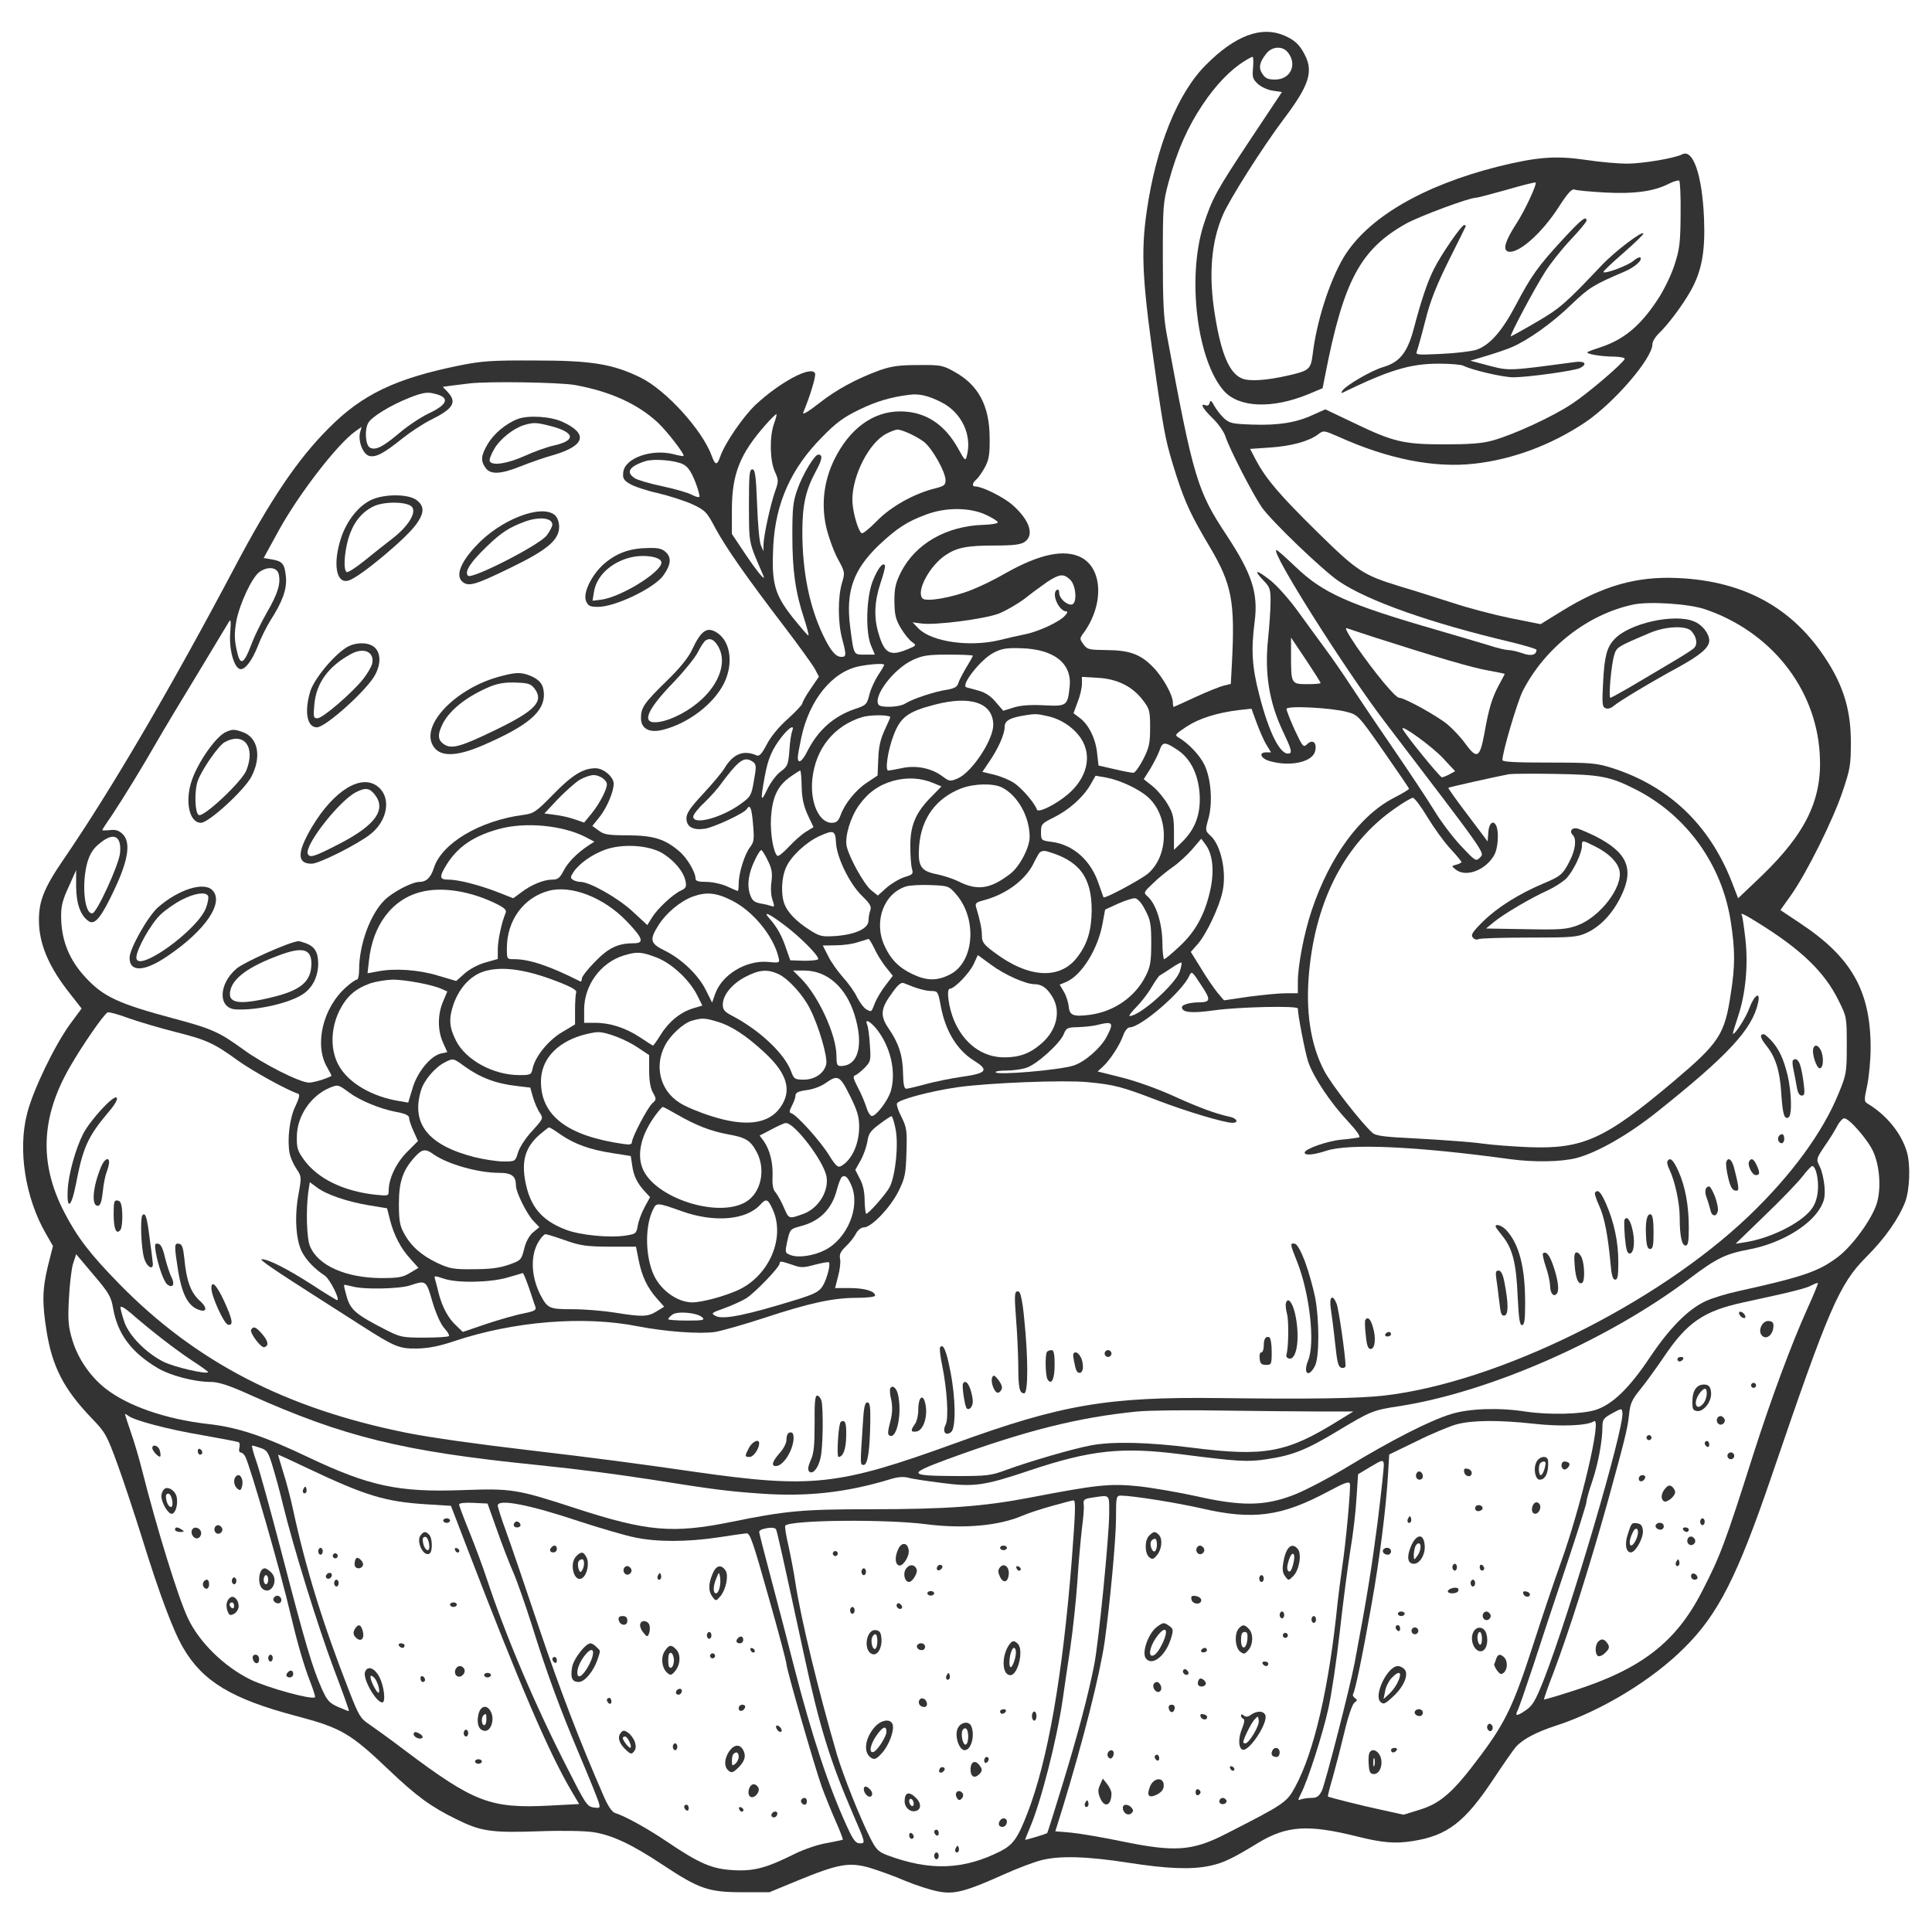 <?xml version="1.0" ?><!DOCTYPE svg  PUBLIC '-//W3C//DTD SVG 20010904//EN'  'http://www.w3.org/TR/2001/REC-SVG-20010904/DTD/svg10.dtd'><svg height="850pt" preserveAspectRatio="xMidYMid meet" version="1.0" viewBox="0 0 850 850" width="850pt" xmlns="http://www.w3.org/2000/svg">
<rect x="0" y="0" width="850" height="850" fill="#333333" stroke="none"/>
<g fill="#ffffff" stroke="none" transform="translate(0,850) scale(0.1,-0.1)">
<path d="M0 4250 l0 -4250 4250 0 4250 0 0 4250 0 4250 -4250 0 -4250 0 0 -4250z m5647 4095 c48 -20 71 -41 94 -87 38 -74 18 -135 -94 -283 -93 -124 -239 -354 -267 -421 -52 -120 -63 -267 -35 -439 28 -174 64 -257 119 -280 33 -14 109 -9 208 14 87 20 95 27 103 90 17 146 74 323 136 428 105 174 347 316 679 400 174 43 256 49 391 29 59 -9 138 -16 177 -16 68 0 211 24 243 41 48 25 88 -92 96 -281 6 -147 -10 -233 -59 -320 -35 -63 -103 -153 -142 -189 -14 -14 -26 -34 -26 -45 0 -63 -169 -259 -297 -345 -149 -99 -317 -162 -486 -181 -176 -20 -380 20 -599 119 -64 28 -65 28 -89 10 -39 -30 -118 -52 -212 -58 l-87 -6 26 -50 c44 -82 103 -152 270 -316 176 -173 201 -189 364 -239 58 -17 161 -50 230 -72 69 -23 184 -53 257 -68 l131 -26 94 58 c178 110 327 153 507 145 306 -13 527 -141 675 -390 62 -105 89 -204 89 -332 0 -101 -3 -119 -37 -219 -42 -125 -157 -356 -226 -454 l-47 -66 90 -60 c224 -149 307 -297 307 -546 0 -52 -7 -126 -15 -165 -14 -64 -14 -71 1 -80 85 -51 151 -133 174 -215 16 -57 12 -165 -8 -218 -29 -74 -88 -159 -171 -242 -120 -120 -166 -229 -417 -965 -150 -439 -234 -606 -382 -753 -142 -143 -367 -279 -563 -343 -90 -29 -150 -61 -180 -95 -10 -11 -53 -73 -97 -139 -127 -192 -204 -251 -357 -275 -77 -12 -132 -8 -247 21 -214 53 -307 47 -433 -29 -113 -69 -152 -88 -213 -101 -82 -17 -186 -13 -359 14 -180 28 -304 32 -385 10 -31 -8 -102 -35 -158 -60 -171 -77 -221 -90 -290 -77 -33 6 -99 27 -147 47 -48 21 -119 46 -158 58 -89 25 -136 17 -314 -56 l-126 -52 -120 0 c-148 0 -190 15 -350 121 -136 90 -221 130 -303 143 -37 6 -140 8 -246 4 -207 -7 -251 0 -360 54 -110 54 -173 100 -294 215 -172 164 -211 186 -411 239 -280 74 -409 151 -495 299 -44 74 -107 244 -180 480 -32 102 -80 248 -108 325 -49 134 -54 143 -119 210 -118 124 -169 222 -194 378 -20 124 -19 185 6 288 l22 87 -31 54 c-91 158 -124 368 -83 528 26 104 121 300 189 394 l51 69 -54 69 c-86 109 -127 203 -133 296 -5 101 16 158 113 299 205 300 465 743 750 1282 155 293 274 470 410 606 148 150 296 220 576 277 99 20 144 23 334 22 247 0 340 -15 463 -75 112 -55 272 -231 313 -344 16 -43 24 -44 38 -3 20 58 99 173 154 226 108 101 248 176 263 139 4 -13 -21 -97 -52 -172 -5 -12 21 3 67 39 80 63 166 109 269 147 52 18 86 23 170 23 98 1 108 -1 158 -29 106 -58 155 -149 156 -289 1 -76 -3 -98 -21 -132 -12 -22 -29 -46 -37 -53 -18 -15 -21 -31 -6 -31 31 0 125 -47 164 -81 76 -67 98 -133 54 -163 -17 -12 -49 -16 -133 -16 -121 0 -166 -9 -216 -43 -70 -47 -130 -160 -100 -190 16 -16 131 4 216 38 39 15 104 47 145 71 153 87 263 110 338 71 93 -50 99 -205 12 -328 -21 -28 -21 -29 -3 -54 17 -23 24 -24 103 -25 100 -1 148 -18 204 -76 42 -43 86 -122 86 -154 0 -11 2 -20 4 -20 1 0 45 20 97 44 52 24 108 46 124 50 l30 7 5 92 c14 270 0 346 -97 510 -82 138 -107 191 -147 313 -46 146 -51 169 -87 413 -63 438 -71 562 -44 751 41 284 136 521 261 645 127 128 242 171 341 130z" id="1"/>
<path d="M5571 8264 c-30 -38 -35 -62 -17 -89 13 -20 25 -25 56 -25 70 0 100 70 53 123 -24 26 -68 22 -92 -9z" id="2"/>
<path d="M5475 8231 c-62 -38 -126 -105 -183 -190 -67 -100 -113 -204 -150 -340 -25 -91 -26 -109 -26 -336 0 -187 3 -261 17 -335 118 -637 134 -689 265 -887 111 -169 138 -253 122 -378 -16 -124 -12 -198 20 -321 44 -173 96 -273 134 -258 11 4 5 24 -30 97 -60 127 -81 254 -65 406 6 58 11 133 11 166 0 53 -3 62 -32 92 -47 49 -30 48 32 -1 31 -25 86 -87 125 -142 39 -53 92 -127 119 -163 27 -36 77 -109 111 -161 34 -52 119 -178 189 -280 70 -102 150 -223 178 -269 28 -46 80 -115 116 -153 64 -68 66 -69 84 -50 21 21 30 7 -420 597 -173 227 -507 755 -476 755 4 0 41 -33 83 -73 122 -117 232 -166 631 -281 85 -25 184 -54 220 -65 36 -12 75 -21 86 -21 12 0 40 -6 62 -14 38 -14 62 -8 62 15 0 4 -51 19 -112 34 -355 84 -630 181 -758 268 -73 50 -299 267 -340 327 -41 61 -141 255 -159 311 -6 19 -31 55 -56 79 -45 44 -57 67 -31 57 9 -4 16 1 18 11 3 13 8 10 20 -13 9 -16 28 -41 43 -55 24 -22 36 -25 124 -28 114 -4 193 8 268 43 l54 24 124 -59 c174 -84 219 -95 400 -95 111 0 166 4 212 17 91 25 267 106 350 162 69 45 224 178 231 197 2 5 -18 9 -45 10 -61 0 -131 13 -118 20 6 4 28 12 50 19 107 34 180 94 256 209 28 41 61 109 76 155 23 71 26 98 27 223 1 78 -2 144 -6 148 -3 3 -23 -2 -45 -13 -65 -34 -153 -46 -283 -39 -65 4 -125 9 -133 13 -12 4 -30 -16 -70 -78 -76 -118 -182 -210 -224 -194 -22 9 -9 49 39 123 37 57 91 173 84 180 -2 2 -59 -12 -127 -32 -68 -19 -129 -35 -135 -35 -31 0 -248 -81 -308 -114 -201 -113 -275 -251 -356 -668 l-11 -56 -62 -26 c-160 -66 -307 -60 -373 15 -118 135 -162 499 -89 729 38 117 56 150 210 382 l135 203 -40 6 c-22 3 -51 16 -66 30 -23 21 -25 30 -21 72 2 26 1 47 -2 47 -3 0 -19 -8 -36 -19z m1505 -702 c0 -5 -31 -43 -69 -83 -38 -40 -89 -104 -113 -142 -48 -75 -159 -284 -151 -284 2 0 53 28 111 62 105 61 130 83 287 249 59 63 185 158 185 141 0 -5 -41 -44 -90 -87 -50 -43 -88 -80 -86 -82 9 -9 111 30 133 50 13 11 26 17 30 14 11 -11 -25 -43 -70 -62 -138 -59 -154 -69 -234 -145 -82 -80 -189 -156 -261 -187 -20 -9 -70 -26 -110 -38 l-73 -22 83 -22 c89 -23 85 -23 376 16 44 6 58 -8 24 -26 -22 -12 -231 -41 -294 -41 -46 0 -182 32 -220 51 -10 5 -58 9 -107 9 -126 0 -217 -27 -425 -128 -5 -3 -5 1 -1 8 15 24 127 89 180 105 73 21 107 64 135 169 32 122 60 206 88 261 32 65 122 195 134 195 5 0 8 -3 6 -7 -2 -5 -36 -73 -76 -153 -53 -108 -80 -175 -101 -260 -16 -63 -33 -123 -37 -134 -7 -18 -2 -18 107 -13 63 3 132 11 154 18 59 20 113 81 174 197 68 129 98 171 206 288 82 89 105 107 105 83z" id="3"/>
<path d="M2065 6813 c-16 -2 -50 -6 -74 -9 l-43 -6 21 -22 c43 -46 26 -74 -75 -124 -34 -17 -90 -54 -125 -82 -81 -65 -115 -83 -144 -76 -28 7 -50 64 -41 103 l7 25 -28 -20 c-79 -56 -247 -274 -335 -433 l-68 -124 35 -6 c48 -8 57 -19 63 -77 5 -54 -15 -109 -69 -193 -16 -26 -41 -75 -54 -110 -27 -69 -60 -110 -81 -102 -26 10 -47 89 -41 160 4 51 2 62 -6 47 -6 -10 -67 -111 -135 -224 -69 -113 -150 -248 -180 -300 -65 -114 -151 -254 -203 -332 -22 -31 -39 -58 -39 -60 0 -2 15 -2 34 0 25 3 40 -2 56 -18 36 -36 25 -112 -35 -240 -57 -122 -86 -160 -113 -144 -37 24 -56 75 -57 152 l0 74 -33 -74 c-27 -58 -34 -86 -33 -134 1 -101 36 -189 109 -266 78 -84 144 -114 386 -179 169 -45 201 -60 306 -136 87 -64 250 -146 289 -146 20 0 69 14 99 29 2 1 -7 17 -18 37 -59 99 -20 264 84 355 20 18 41 32 46 32 6 0 10 20 10 44 0 109 48 242 111 305 36 36 121 81 155 81 30 0 50 20 63 62 35 108 202 208 395 233 44 6 55 13 130 90 83 85 131 115 186 115 35 0 80 -38 80 -68 0 -35 -30 -106 -62 -146 l-32 -40 28 -20 c23 -18 42 -21 129 -21 112 -1 162 -16 225 -70 34 -28 72 -92 72 -120 0 -11 11 -15 48 -15 26 0 67 -9 91 -20 24 -11 45 -20 47 -20 2 0 4 15 4 33 0 46 26 129 50 160 17 22 19 34 13 101 -6 72 -13 90 -28 66 -11 -18 -142 -79 -183 -86 -53 -8 -82 8 -82 46 0 22 17 47 73 107 40 43 83 94 95 114 38 63 84 81 142 55 11 -4 23 9 44 50 18 34 54 78 93 112 35 32 63 62 63 67 0 6 16 35 36 64 l37 54 -18 34 c-10 18 -68 99 -129 179 -175 229 -261 353 -307 437 -39 74 -45 81 -102 108 -33 15 -101 37 -151 49 -51 11 -107 30 -125 41 -27 16 -32 24 -29 51 6 62 123 104 220 80 23 -6 43 -10 45 -8 7 6 -70 106 -113 147 -89 82 -207 136 -364 165 -69 12 -381 17 -465 7z m410 -169 c113 -52 100 -104 -37 -145 -40 -11 -106 -34 -146 -50 -89 -36 -135 -38 -156 -7 -22 31 -20 54 9 103 27 47 81 92 134 112 46 17 144 11 196 -13z m-641 -345 c34 -27 33 -56 -3 -106 -46 -64 -249 -233 -297 -247 -55 -17 -71 73 -33 189 26 76 77 140 133 166 59 27 165 26 200 -2z m608 -66 c10 -9 18 -30 18 -50 0 -59 -52 -103 -218 -183 -150 -73 -180 -82 -207 -60 -31 26 -11 83 58 157 107 117 291 188 349 136z m489 -164 c24 -24 20 -55 -12 -100 -39 -56 -212 -139 -288 -139 -34 0 -43 4 -52 24 -17 36 26 122 84 170 55 45 111 64 190 65 45 1 61 -3 78 -20z m227 -355 c57 -40 69 -136 27 -221 -46 -91 -157 -176 -269 -204 -59 -15 -96 5 -96 52 0 46 14 66 111 161 59 57 97 104 113 138 41 88 68 106 114 74z m-1508 -64 c25 -25 26 -70 1 -118 -34 -66 -218 -232 -257 -232 -43 0 -56 68 -29 158 17 55 102 158 160 194 40 24 99 24 125 -2z m683 -123 c43 -18 59 -40 60 -81 2 -78 -72 -140 -266 -224 -126 -55 -200 -53 -226 5 -43 93 112 248 299 297 70 19 93 19 133 3z m-1265 -248 c68 -24 84 -110 37 -198 -34 -61 -187 -201 -221 -201 -52 0 -72 97 -39 190 29 82 108 193 150 210 27 12 37 12 73 -1z m597 -242 c57 -48 40 -148 -35 -207 -57 -45 -226 -130 -259 -130 -65 0 -65 49 1 161 98 164 221 238 293 176z m-731 -453 c54 -54 -30 -178 -198 -291 -101 -69 -166 -71 -166 -7 0 40 81 183 125 222 89 78 201 114 239 76z m412 -234 c39 -15 53 -39 54 -88 0 -58 -25 -109 -69 -137 -60 -39 -201 -71 -293 -66 -79 4 -78 110 2 179 32 28 233 118 272 121 4 1 19 -4 34 -9z" id="4"/>
<path d="M2306 6630 c-48 -15 -106 -61 -132 -106 -14 -24 -23 -48 -19 -54 12 -20 77 -10 153 24 42 19 100 40 129 46 98 22 93 57 -12 85 -66 17 -77 17 -119 5z" id="5"/>
<path d="M1639 6270 c-52 -27 -86 -73 -106 -138 -19 -66 -23 -143 -7 -149 6 -2 40 20 76 49 36 29 92 74 125 99 68 53 104 110 87 137 -17 26 -128 28 -175 2z" id="6"/>
<path d="M2309 6205 c-68 -25 -104 -48 -167 -109 -72 -69 -100 -112 -83 -129 17 -17 314 135 346 177 14 18 25 40 25 48 0 30 -58 36 -121 13z" id="7"/>
<path d="M2768 6046 c-83 -23 -144 -81 -155 -151 l-6 -38 40 5 c86 12 263 121 263 163 0 26 -80 38 -142 21z" id="8"/>
<path d="M3104 5682 c-6 -4 -22 -27 -34 -52 -13 -25 -60 -83 -105 -130 -125 -129 -147 -189 -64 -176 56 9 132 49 186 99 79 73 109 163 76 227 -18 35 -38 46 -59 32z" id="9"/>
<path d="M1545 5623 c-100 -54 -154 -128 -162 -223 -5 -55 -4 -60 14 -60 23 0 154 113 202 174 17 22 34 51 38 64 13 53 -35 76 -92 45z" id="10"/>
<path d="M2158 5480 c-101 -42 -177 -101 -209 -162 -25 -49 -24 -74 5 -93 33 -22 75 -10 229 65 171 83 210 124 170 179 -18 23 -28 26 -84 28 -45 2 -78 -4 -111 -17z" id="11"/>
<path d="M989 5235 c-27 -14 -99 -118 -118 -168 -17 -44 -14 -146 4 -153 23 -9 190 148 209 197 41 103 -10 170 -95 124z" id="12"/>
<path d="M1565 5014 c-73 -38 -225 -232 -211 -270 8 -20 28 -14 140 44 157 81 207 150 155 216 -24 30 -42 32 -84 10z" id="13"/>
<path d="M801 4542 c-30 -15 -73 -45 -96 -67 -43 -42 -105 -153 -105 -188 0 -72 268 119 306 218 9 24 13 48 9 54 -11 18 -57 12 -114 -17z" id="14"/>
<path d="M1225 4296 c-129 -48 -197 -97 -211 -151 -15 -59 34 -68 177 -34 132 31 179 70 179 150 0 65 -40 75 -145 35z" id="15"/>
<path d="M1801 6750 c-81 -32 -167 -84 -181 -111 -17 -30 -12 -97 7 -108 25 -14 58 3 130 64 35 30 92 68 127 85 90 42 97 73 23 89 -27 7 -50 3 -106 -19z" id="16"/>
<path d="M4000 6763 c-81 -10 -145 -29 -219 -65 -68 -33 -101 -56 -165 -122 -136 -137 -204 -290 -214 -478 -8 -164 5 -212 85 -314 37 -46 68 -82 70 -80 2 2 -7 37 -20 77 -38 115 -51 212 -51 364 0 120 3 149 23 204 23 65 75 151 91 151 21 0 18 -21 -11 -74 -44 -82 -59 -147 -59 -266 0 -175 31 -328 91 -454 34 -71 56 -96 81 -96 22 0 22 9 3 80 -19 70 -19 183 -1 244 14 47 14 49 -19 109 -18 34 -41 98 -51 142 -21 99 -9 199 36 292 67 137 171 213 290 213 111 0 197 -56 258 -168 26 -48 30 -51 35 -30 26 93 -23 195 -113 239 -57 29 -98 38 -140 32z" id="17"/>
<path d="M3370 6633 c-115 -130 -150 -218 -150 -378 l0 -104 60 -90 c56 -83 93 -126 77 -90 -65 150 -61 133 -62 304 0 136 2 160 15 160 12 0 16 -26 21 -155 3 -85 10 -166 17 -180 l11 -25 0 28 c1 41 30 174 50 232 17 48 17 52 0 90 -22 49 -24 153 -4 210 8 21 13 41 11 43 -2 1 -23 -19 -46 -45z" id="18"/>
<path d="M3900 6592 c-75 -38 -150 -182 -150 -291 0 -49 25 -137 41 -147 5 -3 35 21 67 54 60 62 162 120 255 143 40 10 47 15 47 36 0 37 -59 141 -95 169 -33 25 -96 54 -117 54 -7 0 -29 -8 -48 -18z" id="19"/>
<path d="M2839 6471 c-71 -23 -87 -49 -46 -75 12 -8 66 -24 120 -35 55 -12 112 -28 129 -37 16 -9 32 -13 35 -10 3 2 -5 32 -18 66 -18 45 -32 66 -53 77 -34 18 -130 26 -167 14z" id="20"/>
<path d="M4074 6236 c-84 -31 -128 -60 -208 -135 -112 -108 -145 -202 -126 -356 17 -130 14 -125 65 -125 l44 0 -16 38 c-26 58 -22 211 6 284 22 56 45 86 54 71 3 -5 -6 -40 -19 -78 -27 -81 -30 -151 -9 -221 26 -90 51 -103 129 -70 39 16 39 17 18 32 -12 8 -34 36 -49 61 -23 39 -27 59 -28 117 0 59 5 81 29 129 64 125 199 203 364 208 34 1 62 6 62 11 0 5 -24 20 -52 33 -71 33 -177 34 -264 1z" id="21"/>
<path d="M1142 5984 c-33 -23 -87 -139 -102 -215 -9 -52 -9 -80 0 -123 16 -79 31 -74 68 24 11 30 41 91 66 135 49 84 62 129 52 170 -8 30 -48 34 -84 9z" id="22"/>
<path d="M4609 5941 c-24 -17 -70 -50 -101 -75 -32 -24 -84 -54 -115 -66 -65 -24 -281 -52 -340 -43 l-38 5 25 -26 c58 -60 226 -84 358 -52 31 8 81 19 110 25 61 12 154 55 178 83 10 10 12 18 6 18 -33 0 -68 79 -42 95 6 3 10 -2 10 -13 0 -23 30 -52 53 -52 27 0 23 83 -5 110 -29 27 -46 25 -99 -9z" id="23"/>
<path d="M7185 5840 c-202 -43 -389 -191 -486 -381 -24 -49 -89 -268 -89 -303 0 -8 57 -11 202 -11 185 0 210 -2 278 -23 252 -80 431 -250 530 -504 l27 -70 103 98 c197 190 269 340 256 539 -18 289 -216 537 -506 635 -72 24 -246 35 -315 20z m268 -74 c36 -14 67 -54 67 -84 0 -31 -39 -64 -135 -117 -113 -61 -265 -152 -287 -172 -10 -9 -25 -13 -34 -9 -15 6 -16 19 -11 114 6 115 16 154 50 190 65 70 264 114 350 78z" id="24"/>
<path d="M7260 5716 c-144 -61 -148 -63 -158 -98 -13 -40 -26 -188 -17 -188 3 0 43 22 88 48 45 27 123 73 172 102 50 29 97 59 106 67 19 16 15 48 -9 76 -23 26 -113 22 -182 -7z" id="25"/>
<path d="M5969 5654 c81 -116 170 -224 187 -224 23 0 164 -78 211 -116 25 -21 61 -59 80 -86 51 -70 64 -63 84 47 19 107 33 155 65 214 13 24 24 44 24 46 0 1 -33 8 -72 15 -67 11 -233 60 -498 145 -58 19 -113 37 -124 41 -12 4 4 -24 43 -82z" id="26"/>
<path d="M5680 5615 c0 -123 1 -125 71 -125 33 0 59 2 59 5 0 3 -29 49 -65 103 l-65 97 0 -80z" id="27"/>
<path d="M4373 5629 c-57 -28 -149 -145 -121 -153 7 -2 32 -9 55 -15 28 -8 53 -24 74 -50 l33 -38 45 14 c31 10 74 13 134 10 100 -5 104 -3 113 81 11 102 -66 165 -211 170 -66 2 -87 -1 -122 -19z" id="28"/>
<path d="M4015 5596 c-82 -38 -174 -158 -150 -196 9 -15 93 -12 118 5 32 20 127 52 181 60 34 6 47 12 52 29 3 11 19 42 35 69 16 26 29 49 29 52 0 3 -48 5 -107 5 -92 0 -115 -4 -158 -24z" id="29"/>
<path d="M3782 5569 c-120 -23 -222 -148 -257 -316 -8 -37 -15 -76 -15 -85 0 -31 19 -19 41 25 48 95 117 156 211 188 49 16 52 20 63 63 6 25 24 63 38 85 15 22 27 43 27 46 0 7 -57 4 -108 -6z" id="30"/>
<path d="M4760 5491 c0 -17 -8 -53 -19 -80 l-18 -49 28 -21 c39 -29 70 -92 76 -156 l6 -53 70 -16 c38 -9 76 -16 83 -16 8 0 27 27 44 60 26 51 30 70 30 139 0 74 -2 82 -33 122 -45 59 -113 93 -199 97 l-68 4 0 -31z" id="31"/>
<path d="M4113 5400 c-120 -31 -152 -56 -182 -136 -25 -66 -38 -154 -23 -154 6 0 34 5 62 11 63 13 129 -1 177 -37 30 -22 33 -23 66 -9 62 26 157 169 157 236 -1 97 -99 130 -257 89z" id="32"/>
<path d="M5660 5381 c0 -6 16 -48 36 -92 36 -76 38 -79 56 -62 24 22 43 5 34 -32 -12 -48 -109 -69 -198 -44 -41 11 -53 39 -17 39 l21 0 -20 33 c-11 17 -30 61 -43 96 l-23 63 -55 -6 c-97 -12 -174 -36 -231 -73 -49 -33 -53 -37 -36 -47 45 -26 96 -80 116 -123 28 -61 36 -162 17 -233 -15 -54 -15 -55 9 -77 46 -42 71 -159 53 -244 -14 -68 -71 -189 -110 -233 l-30 -34 46 -74 c24 -40 57 -88 72 -106 l28 -33 109 16 c60 8 133 15 163 15 l53 0 0 49 c0 73 27 215 61 316 79 236 212 418 362 495 37 19 67 37 66 40 0 3 -51 77 -112 165 -111 159 -113 160 -162 173 -73 19 -265 28 -265 13z" id="33"/>
<path d="M3793 5345 c-124 -38 -205 -139 -219 -272 -11 -102 29 -193 85 -193 21 0 29 7 39 33 18 51 68 113 118 145 l45 30 3 74 c2 54 10 87 29 128 14 30 25 55 24 56 -14 10 -91 9 -124 -1z" id="34"/>
<path d="M4510 5353 c-68 -11 -90 -24 -90 -51 0 -33 -29 -97 -69 -155 l-29 -43 51 -12 c28 -7 68 -23 89 -37 34 -23 91 -89 100 -117 6 -16 84 23 137 68 84 72 107 169 57 245 -32 48 -87 85 -146 98 -46 11 -57 11 -100 4z" id="35"/>
<path d="M3443 5263 c-46 -58 -64 -99 -79 -182 -19 -106 -17 -114 12 -53 14 29 40 64 58 77 31 23 34 31 39 93 2 37 8 75 12 85 12 30 -10 19 -42 -20z" id="36"/>
<path d="M6171 5293 c11 -25 164 -213 173 -213 6 1 22 7 34 14 l24 13 -55 59 c-48 51 -186 151 -176 127z" id="37"/>
<path d="M5101 5197 c-7 -19 -25 -54 -40 -79 l-29 -46 39 -31 c21 -17 51 -53 66 -79 24 -40 28 -58 28 -124 l0 -77 37 36 c57 56 81 122 76 208 -6 90 -41 160 -101 198 -53 35 -63 34 -76 -6z" id="38"/>
<path d="M3234 5128 c-17 -18 -43 -51 -59 -73 -15 -22 -50 -61 -76 -86 -27 -25 -49 -53 -49 -62 0 -39 127 -4 210 57 43 31 46 37 57 102 11 61 11 70 -4 82 -27 19 -47 14 -79 -20z" id="39"/>
<path d="M3474 5080 c-53 -38 -76 -87 -82 -177 -4 -70 11 -157 29 -169 4 -2 27 16 50 41 23 25 56 54 74 65 l34 21 -26 55 c-18 41 -25 73 -26 124 -1 39 -3 70 -7 70 -3 -1 -24 -14 -46 -30z" id="40"/>
<path d="M6640 5094 c-50 -9 -265 -57 -268 -60 -2 -1 36 -55 85 -119 l88 -117 3 41 c3 42 24 56 36 25 11 -28 6 -94 -8 -122 -36 -69 -125 -104 -171 -68 -20 16 -20 16 3 22 12 3 22 9 22 11 0 3 -22 30 -49 59 -28 30 -73 93 -101 139 -28 47 -57 85 -64 85 -7 0 -44 -22 -82 -49 -214 -150 -344 -398 -374 -713 -17 -174 5 -323 66 -439 32 -61 161 -226 211 -272 17 -15 51 -19 214 -27 107 -6 228 -15 269 -21 41 -6 134 -13 205 -16 238 -9 335 34 634 286 205 173 229 208 256 391 19 120 19 190 0 313 -38 253 -195 471 -421 585 -111 56 -153 64 -349 67 -99 2 -191 1 -205 -1z m375 -271 c146 -73 177 -146 115 -270 -37 -74 -89 -129 -149 -157 -42 -19 -63 -21 -256 -21 -115 0 -215 -3 -221 -7 -7 -4 -17 -1 -24 7 -10 12 -2 25 46 72 62 61 156 120 262 165 79 33 88 41 118 100 26 51 31 97 13 115 -17 17 -1 35 24 27 12 -4 45 -18 72 -31z" id="41"/>
<path d="M6960 4778 c-1 -33 -37 -108 -68 -142 -15 -15 -52 -39 -82 -53 -72 -32 -196 -105 -238 -140 l-34 -28 174 -3 c155 -3 180 -1 229 17 99 37 200 169 184 241 -8 37 -47 76 -107 106 -58 29 -58 29 -58 2z" id="42"/>
<path d="M2550 5069 c-19 -12 -62 -50 -95 -84 l-60 -64 47 -6 c26 -3 65 -12 87 -20 l41 -14 35 43 c32 39 65 102 65 125 0 19 -32 41 -58 41 -15 0 -43 -10 -62 -21z" id="43"/>
<path d="M4796 5045 c-33 -55 -94 -109 -161 -142 -52 -26 -55 -29 -55 -64 0 -36 1 -37 48 -43 96 -13 173 -83 207 -188 10 -29 19 -54 20 -56 6 -7 163 78 195 104 95 81 94 258 -3 340 -41 35 -121 72 -180 83 l-47 8 -24 -42z" id="44"/>
<path d="M3931 5065 c-64 -18 -111 -51 -152 -108 -37 -52 -63 -137 -54 -180 11 -50 75 -165 107 -193 l30 -24 38 34 c22 19 57 40 79 47 37 11 40 14 33 38 -4 14 -7 60 -7 101 0 89 24 146 93 215 l44 45 -36 15 c-55 23 -115 26 -175 10z" id="45"/>
<path d="M4228 5031 c-110 -43 -174 -131 -184 -251 -7 -90 6 -112 76 -126 30 -6 73 -20 95 -31 85 -43 141 -35 229 32 42 32 86 116 86 163 0 88 -52 182 -121 217 -38 20 -124 18 -181 -4z" id="46"/>
<path d="M2200 4854 c-113 -30 -183 -77 -232 -153 -37 -59 -36 -71 5 -71 44 0 137 -24 219 -56 l66 -26 34 25 c44 34 100 57 137 57 25 0 34 7 50 38 19 38 61 80 111 113 l25 16 -42 22 c-100 50 -259 65 -373 35z" id="47"/>
<path d="M3604 4821 c-57 -26 -124 -88 -145 -136 -21 -45 -24 -119 -8 -162 14 -37 52 -77 112 -115 44 -28 53 -30 115 -26 87 7 142 33 143 67 0 14 4 35 8 46 6 16 -1 29 -36 63 -55 53 -112 170 -115 235 -3 54 -10 57 -74 28z" id="48"/>
<path d="M438 4789 c-27 -21 -42 -45 -53 -81 -27 -93 -14 -233 22 -226 20 4 115 211 121 264 8 77 -28 95 -90 43z" id="49"/>
<path d="M5244 4762 c-23 -26 -61 -61 -85 -77 -24 -17 -63 -48 -86 -71 -42 -40 -43 -41 -24 -58 37 -33 63 -115 65 -198 0 -43 4 -78 8 -78 4 0 34 25 67 56 72 66 114 145 137 254 17 83 9 155 -24 197 l-17 23 -41 -48z" id="50"/>
<path d="M2663 4762 c-58 -21 -115 -61 -140 -99 -14 -21 -14 -26 -2 -34 8 -5 23 -9 33 -9 40 0 164 -70 228 -129 l66 -61 21 34 c25 40 92 102 127 118 22 10 25 17 20 42 -9 42 -50 91 -103 123 -61 35 -173 42 -250 15z" id="51"/>
<path d="M3322 4718 c-29 -59 -36 -111 -23 -151 10 -29 18 -36 47 -42 20 -3 42 -9 50 -12 11 -4 12 0 3 27 -7 18 -9 52 -5 80 5 39 2 58 -16 94 -12 25 -25 46 -29 46 -4 0 -16 -19 -27 -42z" id="52"/>
<path d="M4573 4748 c-5 -7 -18 -30 -28 -51 -36 -70 -119 -131 -214 -157 -38 -10 -42 -14 -36 -33 17 -56 25 -95 25 -124 0 -27 8 -39 53 -72 153 -116 293 -123 369 -19 43 57 60 116 61 203 0 148 -56 220 -199 260 -12 3 -25 0 -31 -7z" id="53"/>
<path d="M3986 4600 c-98 -31 -143 -154 -95 -260 27 -60 64 -98 124 -126 63 -30 109 -30 165 -1 106 54 121 243 27 352 -32 37 -35 38 -113 41 -43 2 -92 -1 -108 -6z" id="54"/>
<path d="M1853 4576 c-128 -32 -214 -146 -230 -305 l-6 -53 44 8 c74 15 179 8 265 -18 l81 -24 36 32 c21 19 59 40 91 49 l56 16 0 43 c0 38 17 118 34 158 6 13 -2 22 -35 39 -115 58 -242 79 -336 55z" id="55"/>
<path d="M2415 4581 c-111 -29 -185 -130 -185 -253 0 -48 0 -48 33 -48 66 0 156 -30 290 -98 4 -2 7 4 7 13 0 8 26 42 58 74 59 61 101 81 170 81 48 0 41 22 -30 96 -100 105 -244 161 -343 135z" id="56"/>
<path d="M3047 4555 c-54 -20 -115 -71 -149 -124 -42 -66 -38 -82 28 -114 74 -37 148 -108 180 -174 l27 -54 13 37 c29 85 135 150 232 142 53 -5 53 -5 47 21 -23 94 -113 204 -207 250 -67 34 -111 38 -171 16z" id="57"/>
<path d="M4918 4524 l-56 -26 -11 -60 c-20 -113 -92 -229 -160 -258 l-29 -12 19 -32 c10 -17 19 -46 21 -64 3 -39 20 -46 91 -37 109 14 203 80 249 174 19 38 23 62 23 141 0 83 -3 102 -26 145 -15 31 -33 51 -45 53 -10 1 -44 -10 -76 -24z" id="58"/>
<path d="M3386 4458 c33 -37 55 -77 73 -132 l18 -51 61 -2 c34 0 62 3 62 8 0 17 -82 99 -149 149 -70 53 -97 64 -65 28z" id="59"/>
<path d="M7664 4472 c2 -4 9 -50 15 -103 13 -116 1 -242 -33 -343 -13 -39 -23 -72 -22 -74 7 -7 58 71 73 114 22 58 49 74 38 23 -25 -117 -132 -232 -446 -482 -127 -101 -262 -178 -354 -202 -67 -17 -185 -19 -290 -5 -415 57 -710 70 -810 37 -55 -18 -95 -22 -95 -8 0 16 99 51 162 57 35 3 69 8 77 10 8 3 -9 28 -49 71 -77 82 -153 196 -175 263 -13 40 -45 203 -45 233 0 13 -261 7 -368 -8 -100 -14 -142 -10 -142 14 0 11 36 21 75 21 52 1 53 11 9 77 -40 61 -41 62 -52 39 -32 -70 -213 -226 -262 -226 -9 0 -22 -16 -29 -37 -16 -44 -59 -109 -90 -137 l-22 -20 108 -27 c60 -15 161 -51 228 -82 113 -51 183 -77 248 -91 30 -7 37 -26 10 -26 -37 0 -206 51 -331 99 -156 60 -190 69 -307 80 -108 10 -431 -3 -570 -22 -124 -18 -262 -55 -269 -72 -2 -7 7 -35 21 -61 22 -45 24 -58 21 -154 -3 -95 -6 -112 -35 -171 -36 -72 -119 -159 -152 -159 -12 0 -26 -11 -35 -27 -8 -16 -28 -41 -45 -57 -23 -22 -29 -35 -25 -55 3 -14 -1 -49 -9 -77 l-13 -51 66 0 c64 0 110 -14 110 -33 0 -6 -36 -10 -82 -10 -103 0 -208 -23 -408 -89 -85 -28 -181 -55 -213 -61 -66 -10 -219 1 -342 25 -237 47 -544 22 -805 -65 -68 -23 -115 -32 -165 -33 -79 -1 -98 7 -242 99 -49 31 -131 84 -183 117 -207 132 -273 177 -258 177 29 0 113 -43 219 -111 58 -38 109 -69 112 -69 15 0 -31 91 -53 107 -46 30 -82 68 -102 106 -26 52 -33 154 -15 251 14 78 14 80 -9 114 -13 19 -26 49 -30 68 -11 61 0 156 26 208 16 34 20 51 12 54 -50 16 -201 100 -264 145 -106 77 -138 92 -277 127 -67 17 -159 44 -204 60 -45 17 -87 28 -93 26 -16 -6 -112 -145 -167 -241 -128 -222 -135 -425 -24 -639 57 -110 113 -183 240 -313 336 -344 733 -550 1267 -657 99 -20 312 -50 535 -76 289 -34 473 -58 735 -96 513 -73 628 -60 1139 125 472 172 674 206 1166 200 398 -5 610 -2 725 11 500 58 1198 402 1604 790 186 178 325 367 395 539 34 83 36 91 36 211 0 125 0 126 -37 200 -61 123 -162 221 -350 338 -67 42 -84 49 -74 34z m128 -549 c35 -38 55 -81 73 -155 17 -74 20 -174 4 -184 -19 -11 -26 14 -32 104 -6 100 -25 162 -67 213 -26 33 -29 49 -10 49 3 0 18 -12 32 -27z m218 -42 c15 -29 13 -81 -4 -81 -14 0 -36 66 -28 88 6 18 20 15 32 -7z m-91 -64 c5 -13 12 -49 16 -80 6 -48 5 -57 -8 -57 -11 0 -18 13 -22 38 -3 20 -10 54 -14 74 -5 20 -6 40 -3 43 11 11 23 4 31 -18z m-7441 -209 c-92 -109 -113 -156 -144 -318 -20 -103 -41 -117 -36 -24 3 67 34 178 67 244 31 61 135 174 148 161 6 -6 -5 -28 -35 -63z m7372 -118 c0 -21 -15 -27 -25 -10 -7 12 2 30 16 30 5 0 9 -9 9 -20z m-7370 -104 c0 -8 -5 -27 -11 -43 -6 -15 -14 -55 -17 -88 -5 -44 -11 -60 -22 -60 -29 0 -22 84 15 172 14 34 35 45 35 19z m6905 -40 c30 -68 45 -150 45 -248 0 -59 -3 -78 -14 -78 -17 0 -26 44 -26 124 0 64 -21 160 -45 210 -8 16 -12 32 -9 37 12 20 26 6 49 -45z m244 17 c24 -94 24 -105 5 -101 -13 2 -22 19 -31 58 -7 30 -11 61 -8 68 8 23 24 12 34 -25z m99 12 c16 -34 15 -45 -3 -45 -17 0 -39 46 -29 61 9 16 20 10 32 -16z m-183 -139 c9 -24 15 -52 13 -62 -5 -29 -27 -28 -33 3 -4 15 -11 40 -17 55 -10 27 -5 48 12 48 4 0 16 -20 25 -44z m-479 -32 c35 -80 54 -167 54 -256 0 -61 -3 -78 -14 -78 -10 0 -16 19 -20 68 -12 129 -27 207 -51 259 -13 28 -21 54 -17 57 13 14 25 2 48 -50z m-6528 -44 c1 -30 -2 -61 -7 -69 -18 -27 -31 1 -31 65 0 57 2 65 18 62 13 -2 18 -15 20 -58z m120 -105 c7 -49 13 -99 14 -110 5 -37 -26 -21 -38 20 -13 43 -18 177 -7 189 13 13 20 -10 31 -99z m6617 24 c0 -59 -3 -74 -15 -74 -11 0 -16 14 -18 54 -4 66 4 104 21 98 8 -2 12 -29 12 -78z m-95 20 c15 -54 10 -114 -10 -114 -11 0 -16 17 -21 70 -3 39 -4 73 -2 78 9 18 23 4 33 -34z m-553 -11 c57 -62 83 -163 83 -320 0 -76 -3 -98 -14 -98 -10 0 -14 30 -19 128 -6 144 -22 208 -66 263 -17 21 -31 40 -31 43 0 14 28 4 47 -16z m-5901 -121 c8 -31 20 -70 29 -87 16 -32 4 -50 -20 -30 -15 13 -40 83 -50 143 -5 33 -4 38 11 35 12 -2 21 -21 30 -61z m85 -3 c9 -99 28 -149 66 -185 40 -35 33 -58 -11 -38 -41 19 -66 70 -82 166 -18 115 -18 125 4 121 13 -2 18 -17 23 -64z m4932 -19 c16 -44 35 -113 43 -153 19 -101 19 -264 -1 -302 -28 -54 -53 -33 -30 24 32 76 7 297 -49 437 -31 77 -31 81 -9 77 10 -2 27 -32 46 -83z m1088 -6 c22 -61 30 -111 20 -128 -14 -21 -31 -3 -31 32 -1 18 -9 56 -19 84 -10 29 -15 55 -13 58 13 12 28 -4 43 -46z m129 25 c12 -32 13 -101 1 -108 -16 -10 -29 18 -33 77 -4 43 -1 57 9 57 7 0 18 -12 23 -26z m-341 -106 c18 -93 18 -142 0 -146 -13 -2 -17 9 -22 55 -4 32 -9 77 -13 101 -5 34 -4 42 9 42 11 0 19 -16 26 -52z m-5633 -82 c38 -83 42 -109 17 -104 -17 3 -73 125 -73 160 0 38 23 15 56 -56z m3520 -77 c18 -171 18 -329 0 -329 -21 0 -26 23 -26 128 -1 53 -5 144 -10 202 -8 108 -7 124 13 117 7 -2 17 -50 23 -118z m1375 64 c9 -23 38 -225 39 -271 0 -8 -8 -12 -17 -10 -15 3 -20 22 -29 108 -6 58 -15 126 -19 153 -8 53 8 66 26 20z m-184 -39 c24 -103 10 -209 -26 -201 -9 2 -14 10 -11 18 9 30 11 148 2 180 -5 19 -7 40 -4 47 8 26 27 4 39 -44z m343 -62 c15 -48 10 -97 -10 -97 -11 0 -17 16 -21 60 -4 33 -5 63 -2 68 10 16 23 5 33 -31z m-4885 -33 c26 -31 28 -50 8 -56 -14 -5 -66 64 -58 77 10 17 22 12 50 -21z m4965 1 c0 -5 -7 -10 -16 -10 -8 0 -12 5 -9 10 3 6 10 10 16 10 5 0 9 -4 9 -10z m-525 -76 c0 -56 -1 -59 -25 -59 -20 0 -26 6 -28 28 -2 15 1 27 7 27 6 0 11 13 11 28 0 32 8 44 24 39 6 -2 11 -30 11 -63z m-1414 -86 c24 -119 25 -250 4 -268 -24 -20 -40 1 -25 31 15 26 7 155 -15 263 -8 38 -12 73 -9 78 13 20 28 -14 45 -104z m459 28 c0 -64 -14 -92 -31 -65 -10 16 -12 113 -2 122 3 4 12 7 20 7 9 0 13 -17 13 -64z m250 49 c0 -8 -7 -15 -15 -15 -8 0 -15 7 -15 15 0 8 7 15 15 15 8 0 15 -7 15 -15z m-131 -25 c10 -31 6 -60 -9 -60 -12 0 -17 10 -25 53 -6 29 -4 37 8 37 8 0 20 -14 26 -30z m-351 -128 c-2 -9 -9 -17 -15 -19 -16 -6 -36 45 -28 66 5 13 10 12 26 -8 11 -13 19 -31 17 -39z m-139 -3 c6 -18 11 -42 11 -55 0 -23 -16 -41 -27 -30 -8 8 -22 99 -16 109 9 15 21 6 32 -24z m-318 -25 c18 -79 -4 -192 -35 -181 -12 5 -12 13 4 75 6 27 7 56 1 84 -6 23 -7 46 -4 50 9 17 28 1 34 -28z m-337 -26 c9 -35 7 -208 -4 -252 -10 -46 -35 -75 -50 -60 -7 7 -5 23 7 50 14 30 17 66 17 162 -1 90 2 122 11 122 7 0 15 -10 19 -22z m459 -24 c8 -51 -12 -108 -41 -112 -25 -4 -27 5 -7 32 8 11 15 38 15 61 0 64 24 78 33 19z m-244 -66 c-2 -128 -11 -193 -29 -193 -16 0 -16 -3 -4 178 4 74 9 97 20 97 11 0 14 -18 13 -82z m-106 -67 c-1 -58 -14 -91 -34 -91 -8 0 -2 119 7 148 2 8 10 12 17 9 8 -3 11 -24 10 -66z m-232 -17 c-6 -53 -47 -114 -77 -114 -22 0 -17 19 16 57 17 18 30 44 30 57 0 26 9 38 24 33 6 -2 9 -17 7 -33z m-151 -14 c0 -24 -25 -60 -42 -60 -22 0 -22 3 -3 40 15 28 45 42 45 20z" id="60"/>
<path d="M3775 4355 c-22 -8 -66 -14 -98 -14 l-57 -1 24 -47 c13 -27 43 -68 65 -93 23 -25 51 -64 62 -88 12 -23 30 -47 41 -53 23 -12 21 -14 38 30 8 19 28 53 46 76 l32 42 -32 40 c-18 23 -40 59 -50 82 -11 22 -22 41 -25 40 -3 -1 -24 -7 -46 -14z" id="61"/>
<path d="M2743 4296 c-101 -32 -173 -131 -173 -238 l0 -58 48 0 c67 0 134 -22 198 -64 30 -20 55 -36 57 -36 2 0 18 22 34 48 36 58 87 99 143 116 l40 12 -22 44 c-34 69 -114 143 -181 168 -66 25 -85 26 -144 8z" id="62"/>
<path d="M4284 4259 c-18 -40 -85 -109 -105 -109 -17 0 -5 -85 19 -141 44 -102 125 -161 221 -161 67 0 114 18 163 61 68 59 87 143 47 207 -23 38 -47 54 -78 54 -38 0 -131 41 -190 85 l-59 43 -18 -39z" id="63"/>
<path d="M5152 4240 c-24 -16 -46 -30 -50 -32 -4 -2 -20 -25 -36 -52 -15 -26 -46 -66 -67 -87 -21 -21 -34 -39 -29 -39 45 0 202 140 221 197 6 19 9 36 7 38 -2 2 -23 -9 -46 -25z" id="64"/>
<path d="M2143 4230 c-66 -15 -120 -70 -148 -149 -21 -62 -19 -100 11 -159 43 -86 165 -152 279 -152 49 0 53 2 58 28 11 53 69 125 130 161 l57 34 0 63 c0 34 2 69 5 77 4 10 -17 23 -76 46 -134 53 -238 70 -316 51z" id="65"/>
<path d="M3279 4202 c-59 -31 -99 -80 -99 -122 0 -23 8 -32 43 -50 120 -63 230 -167 258 -245 12 -32 16 -35 55 -35 49 0 90 28 99 68 7 32 -33 169 -72 245 -31 61 -94 130 -137 151 -49 23 -86 20 -147 -12z" id="66"/>
<path d="M3524 4195 c77 -77 156 -249 156 -340 0 -38 3 -45 19 -45 77 0 102 91 61 224 -38 123 -121 196 -222 196 l-49 0 35 -35z" id="67"/>
<path d="M1630 4174 c-67 -24 -105 -57 -137 -121 -40 -82 -40 -178 0 -245 43 -74 145 -133 262 -152 l41 -7 19 63 c21 72 80 143 125 153 l28 6 -19 42 c-24 54 -24 123 0 180 l19 45 -25 11 c-41 19 -160 41 -216 41 -29 -1 -72 -8 -97 -16z" id="68"/>
<path d="M3926 4133 c-52 -70 -55 -101 -17 -157 45 -65 63 -121 64 -198 1 -48 5 -68 14 -68 7 0 45 9 85 20 40 11 113 26 163 33 106 15 117 29 51 70 -76 47 -127 132 -147 241 -12 64 -13 66 -43 66 -27 1 -63 11 -118 34 -12 6 -26 -4 -52 -41z" id="69"/>
<path d="M3043 4009 c-37 -11 -95 -64 -118 -110 -47 -91 -20 -197 64 -250 25 -17 88 -43 139 -59 152 -49 254 -36 306 39 51 73 30 147 -68 238 -80 75 -148 120 -210 138 -56 17 -67 17 -113 4z" id="70"/>
<path d="M3815 3993 c4 -10 10 -50 12 -90 5 -69 4 -73 -23 -101 -16 -16 -35 -31 -42 -33 -11 -4 -7 -16 12 -53 15 -27 31 -67 38 -88 6 -21 17 -38 24 -38 19 0 70 67 83 109 23 78 3 180 -50 257 -30 44 -68 69 -54 37z" id="71"/>
<path d="M4825 3990 c-16 -4 -53 -8 -81 -9 -47 -1 -53 -3 -64 -31 -18 -43 -123 -137 -168 -149 -20 -6 -58 -11 -84 -11 -27 0 -48 -3 -48 -7 0 -15 282 9 343 29 49 15 122 79 147 129 32 61 26 67 -45 49z" id="72"/>
<path d="M2556 3944 c-112 -35 -176 -109 -176 -203 0 -150 117 -239 363 -274 26 -4 37 -2 37 7 0 22 68 151 89 171 19 17 20 19 3 49 -11 20 -16 54 -16 97 l0 67 -48 32 c-53 36 -139 70 -178 69 -14 0 -47 -7 -74 -15z" id="73"/>
<path d="M1955 3825 c-42 -22 -90 -78 -103 -123 -44 -146 32 -241 236 -293 41 -10 99 -19 127 -19 52 0 52 0 64 39 6 22 34 65 62 95 49 54 50 55 34 80 -10 14 -23 45 -30 68 l-12 43 -59 7 c-91 10 -162 37 -231 87 -49 36 -49 36 -88 16z" id="74"/>
<path d="M3631 3734 c-18 -13 -55 -27 -82 -30 -36 -5 -49 -11 -49 -23 0 -9 -7 -29 -16 -46 -12 -24 -13 -30 -2 -33 24 -8 126 -121 164 -182 29 -47 40 -58 53 -51 48 26 81 97 81 174 0 43 -8 71 -40 135 -45 91 -54 95 -109 56z" id="75"/>
<path d="M1450 3714 c-83 -35 -144 -125 -144 -216 -1 -48 4 -63 31 -100 60 -83 172 -138 312 -154 60 -6 61 -6 61 18 0 52 33 122 81 170 l48 48 -19 42 c-11 24 -20 50 -20 59 0 12 -17 20 -62 28 -70 14 -156 50 -203 85 -47 35 -48 35 -85 20z" id="76"/>
<path d="M2887 3598 c-64 -85 -86 -171 -61 -236 50 -133 340 -226 460 -147 62 40 83 138 45 213 -28 54 -48 67 -126 81 -77 14 -142 39 -227 88 -31 18 -59 33 -62 33 -3 0 -16 -15 -29 -32z" id="77"/>
<path d="M3869 3554 c-39 -29 -48 -41 -53 -77 -4 -23 -17 -60 -30 -83 l-23 -41 20 -39 c14 -25 21 -59 21 -96 1 -32 4 -58 7 -58 11 0 87 87 103 117 26 51 40 189 26 256 -6 31 -14 57 -18 56 -4 0 -28 -16 -53 -35z" id="78"/>
<path d="M8084 3548 c-9 -18 -34 -59 -56 -90 -38 -57 -38 -58 -22 -90 9 -17 18 -56 21 -87 3 -46 0 -63 -19 -96 -47 -80 -175 -155 -308 -181 -108 -20 -147 -39 -265 -128 -359 -271 -877 -499 -1275 -562 -120 -18 -129 -22 -277 -111 -136 -82 -196 -106 -310 -123 -84 -13 -129 -10 -378 22 -260 33 -395 19 -667 -72 -199 -67 -244 -73 -387 -54 -64 8 -130 18 -146 23 -20 5 -46 3 -75 -6 -196 -60 -371 -79 -576 -64 -144 10 -211 19 -482 62 -164 25 -309 44 -502 64 -591 60 -847 123 -1266 311 -86 39 -134 54 -165 54 -75 0 -180 28 -237 62 -115 69 -174 149 -194 260 -9 53 -18 69 -87 150 l-76 90 -14 -43 c-7 -24 -15 -94 -18 -156 -5 -95 -2 -122 16 -181 24 -79 78 -158 144 -210 97 -77 266 -136 452 -157 129 -14 244 -52 445 -148 264 -125 394 -153 670 -143 223 8 242 5 503 -80 313 -102 427 -112 683 -60 240 49 316 56 611 56 335 0 498 12 698 50 301 58 358 64 485 51 63 -7 178 -27 255 -44 195 -44 296 -43 419 3 50 18 157 74 245 127 191 116 363 204 456 232 78 24 209 29 325 11 104 -16 250 -12 310 7 74 24 148 95 240 233 86 128 168 211 245 246 28 13 93 33 145 44 284 63 351 86 436 150 63 48 146 161 170 232 21 64 15 165 -14 230 -22 51 -106 148 -128 148 -7 0 -21 -15 -30 -32z" id="79"/>
<path d="M3394 3531 l-52 -27 18 -24 c27 -39 41 -94 39 -154 -2 -39 2 -61 14 -73 8 -10 25 -40 36 -66 22 -51 21 -51 87 -27 66 25 112 101 100 165 -13 68 -142 237 -179 234 -7 0 -35 -13 -63 -28z" id="80"/>
<path d="M2375 3509 c-63 -55 -81 -114 -64 -206 21 -111 71 -172 178 -213 62 -24 191 -37 264 -26 44 7 47 9 53 44 3 20 17 57 30 81 l24 44 -24 26 c-33 36 -49 69 -55 116 l-6 39 -82 13 c-98 15 -164 39 -226 81 -25 18 -48 32 -51 32 -3 0 -21 -14 -41 -31z" id="81"/>
<path d="M1828 3413 c-55 -59 -73 -111 -73 -208 0 -73 4 -98 22 -130 30 -57 78 -99 148 -132 54 -25 71 -28 160 -27 73 0 115 6 154 20 52 18 55 21 67 69 7 31 22 58 39 73 l28 23 -26 27 c-29 30 -77 127 -77 155 0 43 -18 57 -75 57 -92 0 -225 38 -287 81 -35 26 -50 24 -80 -8z" id="82"/>
<path d="M7930 3324 c-19 -25 -93 -102 -165 -171 l-129 -125 44 7 c111 18 241 83 288 143 18 23 27 50 30 85 4 51 -10 107 -25 107 -5 -1 -24 -21 -43 -46z" id="83"/>
<path d="M3704 3322 c-5 -4 -15 -29 -22 -56 -22 -86 -76 -140 -161 -161 -44 -12 -45 -13 -57 -64 -11 -52 -11 -53 15 -63 34 -13 101 -3 150 22 99 50 157 190 117 284 -16 37 -27 48 -42 38z" id="84"/>
<path d="M1356 3253 c-10 -78 -7 -202 8 -236 35 -85 157 -139 313 -140 77 0 97 4 127 23 l37 22 -35 39 c-43 47 -72 103 -90 171 l-13 52 -79 13 c-96 16 -188 47 -230 79 l-31 23 -7 -46z" id="85"/>
<path d="M3345 3200 c-62 -68 -202 -80 -345 -29 -110 39 -112 39 -127 7 -34 -68 -35 -190 -2 -275 28 -74 105 -132 174 -133 42 0 140 26 202 54 137 63 209 230 153 354 -21 47 -29 51 -55 22z" id="86"/>
<path d="M2370 3038 c-37 -60 -34 -151 6 -232 33 -63 39 -66 143 -66 53 0 137 -7 186 -15 119 -19 144 -19 183 5 l34 21 -31 35 c-43 48 -67 99 -81 169 l-12 60 -116 0 c-101 1 -128 4 -195 28 -42 15 -82 27 -87 27 -6 0 -19 -14 -30 -32z" id="87"/>
<path d="M3430 2941 c0 -16 -109 -129 -147 -153 -20 -12 -64 -32 -97 -44 -57 -20 -59 -22 -37 -34 34 -17 136 4 365 75 72 23 91 33 106 58 18 29 35 95 27 103 -2 3 -30 -2 -61 -10 -51 -14 -63 -14 -99 -1 -50 17 -57 18 -57 6z" id="88"/>
<path d="M2235 2880 c-76 -23 -226 -26 -284 -5 -39 13 -42 13 -37 -3 3 -9 10 -37 16 -62 16 -61 42 -110 77 -142 l29 -28 103 35 c57 19 130 40 163 46 48 10 58 15 54 28 -3 9 -16 46 -28 83 -13 37 -25 67 -28 67 -3 -1 -32 -9 -65 -19z" id="89"/>
<path d="M1805 2845 c-48 -16 -206 -19 -254 -5 -19 5 -36 8 -37 7 -2 -2 4 -26 12 -54 17 -57 41 -77 174 -145 61 -31 71 -33 167 -33 56 0 105 3 108 7 3 3 -5 18 -19 33 -16 17 -37 63 -53 116 -28 97 -28 97 -98 74z" id="90"/>
<path d="M7970 2845 c-24 -13 -73 -26 -300 -75 -175 -38 -248 -88 -351 -242 -33 -48 -78 -111 -102 -140 -37 -46 -45 -62 -50 -113 -6 -60 -20 -114 -96 -390 -80 -285 -166 -557 -236 -743 -25 -64 -43 -117 -42 -119 2 -1 57 15 122 36 304 96 458 214 574 441 79 153 102 214 226 605 78 243 165 478 236 636 28 61 49 113 47 114 -2 2 -14 -3 -28 -10z m-292 -134 c3 -8 -1 -12 -9 -9 -7 2 -15 10 -17 17 -3 8 1 12 9 9 7 -2 15 -10 17 -17z m124 -51 c-3 -34 -31 -55 -49 -37 -22 21 0 69 30 65 17 -2 21 -9 19 -28z m-397 -140 c-3 -5 -10 -10 -16 -10 -5 0 -9 5 -9 10 0 6 7 10 16 10 8 0 12 -4 9 -10z m319 -121 c-3 -5 -10 -7 -15 -3 -5 3 -7 10 -3 15 3 5 10 7 15 3 5 -3 7 -10 3 -15z m-196 -25 c4 -39 -32 -86 -62 -82 -18 3 -21 9 -20 47 1 48 23 74 59 69 14 -2 21 -12 23 -34z m58 -115 c10 -17 -13 -36 -27 -22 -12 12 -4 33 11 33 5 0 12 -5 16 -11z m-322 -90 c-3 -5 -10 -7 -15 -3 -5 3 -7 10 -3 15 3 5 10 7 15 3 5 -3 7 -10 3 -15z m256 -25 c0 -8 -4 -12 -10 -9 -5 3 -10 10 -10 16 0 5 5 9 10 9 6 0 10 -7 10 -16z m110 -49 c0 -8 -7 -15 -15 -15 -8 0 -15 7 -15 15 0 8 7 15 15 15 8 0 15 -7 15 -15z m-392 -97 c-6 -18 -28 -21 -28 -4 0 9 7 16 16 16 9 0 14 -5 12 -12z m132 -63 c0 -18 -37 -48 -49 -40 -16 9 -13 36 6 57 12 14 19 15 30 7 7 -6 13 -17 13 -24z m130 -130 c0 -8 -4 -15 -10 -15 -5 0 -10 7 -10 15 0 8 5 15 10 15 6 0 10 -7 10 -15z m-272 -38 c4 -31 -32 -97 -53 -97 -21 0 -28 36 -14 78 16 51 18 54 42 50 16 -2 23 -11 25 -31z m92 18 c0 -8 -6 -15 -14 -15 -17 0 -28 14 -19 24 12 12 33 6 33 -9z m110 -15 c0 -5 -4 -10 -9 -10 -6 0 -13 5 -16 10 -3 6 1 10 9 10 9 0 16 -4 16 -10z m26 -41 c10 -17 -13 -36 -27 -22 -12 12 -4 33 11 33 5 0 12 -5 16 -11z m-70 -116 c-10 -10 -19 5 -10 18 6 11 8 11 12 0 2 -7 1 -15 -2 -18z m82 -51 c2 -7 -3 -12 -12 -12 -9 0 -16 7 -16 16 0 17 22 14 28 -4z m-394 -295 c8 -13 6 -22 -11 -38 -11 -12 -26 -18 -32 -15 -15 9 -14 49 1 64 15 15 28 11 42 -11z" id="91"/>
<path d="M7476 2368 c-30 -43 -11 -81 20 -40 15 20 18 62 5 62 -6 0 -17 -10 -25 -22z" id="92"/>
<path d="M7182 1755 c-7 -14 -12 -32 -12 -40 0 -25 17 -16 30 16 16 39 -1 62 -18 24z" id="93"/>
<path d="M530 2748 c0 -8 8 -37 17 -64 21 -61 97 -138 174 -176 48 -23 185 -55 195 -45 2 1 -33 27 -77 55 -74 50 -168 122 -266 207 -26 22 -43 31 -43 23z" id="94"/>
<path d="M2958 2716 c-10 -7 -18 -16 -18 -20 0 -3 37 -6 82 -6 71 0 80 2 68 14 -22 21 -111 29 -132 12z" id="95"/>
<path d="M7093 2282 c-38 -21 -43 -27 -43 -60 0 -62 -19 -163 -45 -240 -14 -40 -25 -80 -25 -89 0 -9 -40 -136 -89 -282 -49 -146 -115 -345 -146 -441 -32 -96 -62 -183 -67 -193 -15 -28 -5 -29 34 -2 31 21 43 42 79 132 117 299 356 1112 347 1178 -3 20 -3 20 -45 -3z" id="96"/>
<path d="M5003 2290 c-260 -26 -491 -84 -835 -210 -178 -66 -174 -73 42 -74 135 0 150 2 220 28 101 37 290 92 370 107 95 18 252 14 442 -10 323 -41 419 -23 647 119 l65 40 -140 0 c-76 0 -269 2 -429 4 -159 3 -331 1 -382 -4z" id="97"/>
<path d="M550 2278 c0 -2 11 -37 25 -77 14 -40 37 -116 50 -169 64 -253 159 -562 202 -652 50 -106 159 -212 274 -269 74 -36 272 -91 285 -78 2 2 -7 31 -20 65 -29 73 -58 175 -87 297 -41 179 -178 655 -200 697 -5 10 -15 18 -21 18 -5 0 -8 9 -5 20 3 11 2 22 -3 25 -4 2 -76 16 -161 31 -149 25 -301 65 -326 86 -7 6 -13 8 -13 6z m153 -160 c4 -12 4 -24 2 -26 -6 -6 -35 25 -35 37 0 20 28 11 33 -11z m187 -9 c0 -5 -4 -9 -10 -9 -5 0 -10 7 -10 16 0 8 5 12 10 9 6 -3 10 -10 10 -16z m174 -115 c4 -9 4 -25 0 -36 -4 -15 -9 -17 -20 -7 -21 18 -17 59 7 59 4 0 10 -7 13 -16z m-286 -84 c5 -34 -7 -70 -23 -70 -16 0 -45 49 -45 78 0 10 5 23 12 30 16 16 52 -7 56 -38z m198 -131 c10 -17 -13 -36 -27 -22 -12 12 -4 33 11 33 5 0 12 -5 16 -11z m-176 -9 c12 -8 11 -10 -7 -10 -13 0 -23 5 -23 10 0 13 11 13 30 0z m85 -15 c0 -11 -7 -21 -16 -23 -18 -3 -33 23 -23 39 10 17 39 5 39 -16z m310 -175 c33 -36 -4 -100 -40 -70 -24 20 -17 90 10 90 6 0 20 -9 30 -20z m-155 -35 c0 -8 -4 -15 -10 -15 -5 0 -10 7 -10 15 0 8 5 15 10 15 6 0 10 -7 10 -15z m-120 -15 c0 -21 -15 -27 -25 -10 -7 12 2 30 16 30 5 0 9 -9 9 -20z m130 -96 c0 -13 -9 -28 -20 -34 -17 -9 -22 -7 -29 12 -9 25 -4 49 13 60 15 10 36 -11 36 -38z m186 35 c3 -6 2 -15 -2 -19 -12 -12 -38 5 -30 19 9 14 23 14 32 0z m-96 -270 c0 -24 -23 -21 -28 4 -2 10 3 17 12 17 10 0 16 -9 16 -21z m60 6 c0 -8 -4 -15 -10 -15 -5 0 -10 7 -10 15 0 8 5 15 10 15 6 0 10 -7 10 -15z m90 -70 c0 -8 -7 -15 -15 -15 -16 0 -20 12 -8 23 11 12 23 8 23 -8z" id="98"/>
<path d="M730 1917 c0 -23 11 -47 22 -47 14 0 5 53 -9 58 -7 2 -13 -3 -13 -11z" id="99"/>
<path d="M1160 1550 c0 -11 5 -20 10 -20 6 0 10 9 10 20 0 11 -4 20 -10 20 -5 0 -10 -9 -10 -20z" id="100"/>
<path d="M1010 1441 c0 -6 5 -13 10 -16 6 -3 10 1 10 9 0 9 -4 16 -10 16 -5 0 -10 -4 -10 -9z" id="101"/>
<path d="M6410 2234 c-30 -8 -110 -41 -176 -74 l-122 -59 -5 -83 c-8 -146 -37 -378 -73 -578 -37 -211 -71 -377 -81 -393 -3 -5 1 -13 8 -18 12 -7 11 -10 -3 -21 -9 -8 -27 -60 -43 -128 -15 -63 -38 -152 -51 -198 -14 -47 -23 -85 -22 -86 10 -5 149 -40 233 -58 l100 -22 71 22 c92 28 148 77 267 237 110 147 147 224 233 491 37 115 91 276 121 359 88 243 182 644 146 622 -31 -20 -147 -24 -264 -11 -155 17 -268 16 -339 -2z m401 -161 c3 -50 -11 -83 -37 -83 -19 0 -29 47 -15 76 12 28 50 33 52 7z m92 -10 c9 -9 -13 -34 -24 -27 -14 8 -11 34 4 34 8 0 17 -3 20 -7z m-428 -43 c0 -22 -29 -18 -33 3 -3 14 1 18 15 15 10 -2 18 -10 18 -18z m-215 -16 c0 -8 -7 -14 -15 -14 -15 0 -21 21 -9 33 10 9 24 -2 24 -19z m514 -123 c9 -14 -4 -41 -20 -41 -8 0 -14 8 -14 18 0 29 22 43 34 23z m-251 -16 c1 -5 -6 -11 -15 -13 -11 -2 -18 3 -18 13 0 17 30 18 33 0z m-317 -62 c-10 -10 -19 5 -10 18 6 11 8 11 12 0 2 -7 1 -15 -2 -18z m62 -101 c4 -40 -21 -82 -47 -82 -25 0 -32 23 -19 62 23 68 61 79 66 20z m-148 -27 c0 -8 -6 -15 -14 -15 -17 0 -28 14 -19 24 12 12 33 6 33 -9z m290 -70 c0 -8 -4 -15 -10 -15 -5 0 -10 7 -10 15 0 8 5 15 10 15 6 0 10 -7 10 -15z m120 -6 c0 -5 -4 -9 -10 -9 -5 0 -10 7 -10 16 0 8 5 12 10 9 6 -3 10 -10 10 -16z m-40 -64 c0 -8 -4 -15 -10 -15 -5 0 -10 7 -10 15 0 8 5 15 10 15 6 0 10 -7 10 -15z m-75 -36 c-8 -12 -45 -12 -45 0 0 10 30 20 43 14 4 -3 5 -9 2 -14z m316 -14 c-1 -15 -24 -12 -29 3 -3 9 2 13 12 10 10 -1 17 -7 17 -13z m-551 -85 c0 -5 -7 -10 -15 -10 -8 0 -15 5 -15 10 0 6 7 10 15 10 8 0 15 -4 15 -10z m376 -1 c10 -17 -13 -36 -27 -22 -12 12 -4 33 11 33 5 0 12 -5 16 -11z m-396 -65 c0 -8 -4 -12 -10 -9 -5 3 -10 10 -10 16 0 5 5 9 10 9 6 0 10 -7 10 -16z m80 -9 c0 -8 -7 -15 -15 -15 -8 0 -15 7 -15 15 0 8 7 15 15 15 8 0 15 -7 15 -15z m300 -15 c10 -38 -3 -75 -26 -75 -27 0 -47 46 -34 80 13 34 51 31 60 -5z m78 -102 c16 -16 15 -53 -2 -67 -11 -10 -17 -7 -30 10 -8 12 -14 25 -12 28 2 3 6 14 9 24 7 20 18 22 35 5z m-438 -53 c19 -23 -5 -78 -52 -120 -35 -33 -42 -35 -55 -22 -30 30 32 157 77 157 10 0 23 -7 30 -15z m80 -190 c0 -8 -6 -15 -14 -15 -17 0 -28 14 -19 24 12 12 33 6 33 -9z m305 -75 c-5 -8 -11 -8 -17 -2 -6 6 -7 16 -3 22 5 8 11 8 17 2 6 -6 7 -16 3 -22z m-420 -90 c-3 -5 -10 -10 -16 -10 -5 0 -9 5 -9 10 0 6 7 10 16 10 8 0 12 -4 9 -10z m-73 -25 c15 -34 0 -80 -27 -80 -16 0 -21 8 -23 39 -2 21 -1 44 2 52 9 23 35 16 48 -11z" id="102"/>
<path d="M6777 2063 c-10 -10 -8 -53 2 -53 8 0 20 32 21 53 0 9 -14 9 -23 0z" id="103"/>
<path d="M6226 1694 c-3 -9 -6 -25 -6 -37 1 -22 1 -22 15 -3 17 22 20 56 6 56 -5 0 -12 -7 -15 -16z" id="104"/>
<path d="M6500 1296 c0 -14 5 -28 10 -31 6 -4 10 7 10 24 0 17 -4 31 -10 31 -5 0 -10 -11 -10 -24z" id="105"/>
<path d="M6122 1117 c-12 -13 -25 -38 -28 -57 l-7 -35 22 20 c13 11 29 32 37 47 26 51 13 64 -24 25z" id="106"/>
<path d="M6042 745 c0 -16 2 -22 5 -12 2 9 2 23 0 30 -3 6 -5 -1 -5 -18z" id="107"/>
<path d="M1127 2073 c14 -38 64 -221 113 -408 101 -389 135 -504 175 -593 24 -54 34 -65 73 -82 25 -11 46 -19 47 -18 2 2 -28 85 -66 185 -68 180 -179 538 -224 723 -12 52 -33 127 -45 167 -19 63 -25 73 -52 82 -17 6 -34 11 -38 11 -4 0 4 -30 17 -67z" id="108"/>
<path d="M1246 2023 c14 -43 33 -116 43 -163 56 -260 131 -503 246 -797 43 -111 51 -124 89 -149 22 -15 93 -66 156 -114 306 -230 377 -257 636 -244 l132 7 -36 61 c-98 167 -226 465 -455 1061 l-73 190 -112 7 c-176 11 -265 38 -516 157 -71 34 -130 61 -132 61 -1 0 9 -35 22 -77z m100 -90 c-10 -10 -19 5 -10 18 6 11 8 11 12 0 2 -7 1 -15 -2 -18z m634 -123 c0 -5 -7 -10 -15 -10 -8 0 -15 5 -15 10 0 6 7 10 15 10 8 0 15 -4 15 -10z m-92 -62 c15 -15 16 -74 2 -83 -27 -17 -61 55 -39 81 14 17 21 18 37 2z m-468 -73 c0 -8 -4 -15 -10 -15 -5 0 -10 7 -10 15 0 8 5 15 10 15 6 0 10 -7 10 -15z m601 2 c-1 -12 -15 -9 -19 4 -3 6 1 10 8 8 6 -3 11 -8 11 -12z m-537 -28 c-3 -5 -10 -7 -15 -3 -5 3 -7 10 -3 15 3 5 10 7 15 3 5 -3 7 -10 3 -15z m112 -38 c-11 -18 -36 -13 -36 7 0 10 3 22 7 26 10 10 37 -20 29 -33z m-136 -39 c0 -13 -12 -22 -22 -16 -10 6 -1 24 13 24 5 0 9 -4 9 -8z m30 -37 c0 -8 -4 -15 -10 -15 -5 0 -10 7 -10 15 0 8 5 15 10 15 6 0 10 -7 10 -15z m520 -95 c0 -5 -7 -10 -15 -10 -8 0 -15 5 -15 10 0 6 7 10 15 10 8 0 15 -4 15 -10z m-414 -116 c9 -34 -8 -50 -30 -29 -12 12 -13 21 -6 36 15 26 28 24 36 -7z m184 -64 c0 -5 -4 -10 -9 -10 -6 0 -13 5 -16 10 -3 6 1 10 9 10 9 0 16 -4 16 -10z m263 -104 c8 -20 -20 -43 -35 -28 -14 14 -3 42 16 42 7 0 16 -6 19 -14z m-373 -36 c20 -39 28 -110 12 -110 -28 0 -87 105 -76 134 11 30 43 18 64 -24z m490 10 c0 -5 -7 -10 -15 -10 -8 0 -15 5 -15 10 0 6 7 10 15 10 8 0 15 -4 15 -10z m-290 -21 c0 -5 -4 -9 -10 -9 -5 0 -10 7 -10 16 0 8 5 12 10 9 6 -3 10 -10 10 -16z m291 -143 c15 -32 -1 -81 -26 -81 -26 0 -39 27 -31 68 8 44 40 51 57 13z m-101 -91 c0 -8 -4 -15 -10 -15 -5 0 -10 7 -10 15 0 8 5 15 10 15 6 0 10 -7 10 -15z m-210 -5 c8 -5 11 -12 8 -16 -10 -9 -38 3 -38 16 0 12 10 13 30 0z m270 -120 c0 -5 -7 -10 -15 -10 -8 0 -15 5 -15 10 0 6 7 10 15 10 8 0 15 -4 15 -10z" id="109"/>
<path d="M1860 1727 c0 -23 11 -47 22 -47 14 0 5 53 -9 58 -7 2 -13 -3 -13 -11z" id="110"/>
<path d="M1630 1121 c0 -17 30 -74 36 -68 8 8 -7 56 -22 68 -11 9 -14 9 -14 0z" id="111"/>
<path d="M2127 953 c-11 -10 -8 -43 3 -43 6 0 10 11 10 25 0 26 -2 29 -13 18z" id="112"/>
<path d="M6030 2047 l-55 -33 -7 -105 c-3 -57 -15 -160 -27 -229 -11 -69 -32 -228 -46 -355 -14 -126 -37 -281 -51 -343 -25 -113 -91 -318 -121 -375 -14 -28 -14 -29 2 -23 9 3 30 6 46 6 22 0 32 7 44 30 15 30 123 450 145 565 55 292 74 412 101 619 16 131 29 247 27 257 -3 17 -8 16 -58 -14z" id="113"/>
<path d="M5845 1939 c-206 -111 -332 -128 -560 -75 -110 25 -299 55 -352 56 -22 0 -23 -3 -23 -99 0 -93 -27 -380 -50 -544 -22 -149 -95 -437 -184 -728 l-33 -106 71 -6 c39 -4 139 -21 221 -38 232 -48 310 -43 455 31 263 134 271 140 308 208 84 154 150 442 187 812 4 36 13 106 20 155 17 111 38 346 34 367 -3 12 -23 5 -94 -33z m-747 -191 c18 -18 14 -63 -7 -89 -16 -20 -21 -21 -35 -10 -20 17 -21 75 0 95 19 19 26 20 42 4z m198 -59 c10 -17 -13 -36 -27 -22 -12 12 -4 33 11 33 5 0 12 -5 16 -11z m414 -4 c18 -22 6 -93 -20 -119 -21 -21 -21 -21 -36 -1 -11 14 -13 32 -8 60 11 68 37 92 64 60z m-150 -130 c0 -8 -4 -15 -10 -15 -5 0 -10 7 -10 15 0 8 5 15 10 15 6 0 10 -7 10 -15z m-275 -95 c0 -22 -39 -19 -43 3 -3 15 1 18 20 15 12 -2 23 -10 23 -18z m365 -65 c0 -8 -4 -15 -10 -15 -5 0 -10 7 -10 15 0 8 5 15 10 15 6 0 10 -7 10 -15z m140 -20 c0 -8 -4 -15 -10 -15 -5 0 -10 7 -10 15 0 8 5 15 10 15 6 0 10 -7 10 -15z m-645 -29 c17 -12 18 -18 7 -54 -23 -76 -82 -124 -110 -89 -21 25 11 114 50 141 27 19 29 19 53 2z m349 -12 c21 -21 20 -67 -1 -93 -16 -19 -20 -20 -36 -8 -23 16 -27 78 -8 101 17 20 26 20 45 0z m170 -35 c-3 -5 -10 -7 -15 -3 -5 3 -7 10 -3 15 3 5 10 7 15 3 5 -3 7 -10 3 -15z m-354 -59 c0 -5 -7 -10 -16 -10 -8 0 -12 5 -9 10 3 6 10 10 16 10 5 0 9 -4 9 -10z m270 -60 c0 -5 -4 -10 -9 -10 -6 0 -13 5 -16 10 -3 6 1 10 9 10 9 0 16 -4 16 -10z m-353 -46 c-9 -9 -28 6 -21 18 4 6 10 6 17 -1 6 -6 8 -13 4 -17z m77 -45 c-8 -14 -34 -11 -34 4 0 8 3 17 7 20 9 9 34 -13 27 -24z m-197 -5 c9 -23 -11 -38 -26 -20 -13 16 -7 36 10 36 5 0 12 -7 16 -16z m61 -101 c-4 -22 -22 -20 -26 1 -2 10 3 16 13 16 10 0 15 -7 13 -17z m399 -29 c13 -33 -71 -161 -100 -152 -19 7 -20 52 -2 94 10 25 12 40 5 42 -5 2 -10 8 -10 14 0 7 4 7 13 0 8 -7 18 -6 31 4 26 18 55 18 63 -2z m-256 -9 c-1 -15 -24 -12 -29 3 -3 9 2 13 12 10 10 -1 17 -7 17 -13z m319 -155 c0 -11 -6 -20 -13 -20 -19 0 -27 10 -20 26 8 21 33 17 33 -6z m-730 -4 c0 -8 -4 -17 -9 -21 -12 -7 -24 12 -16 25 9 15 25 12 25 -4z m200 -22 c0 -8 -4 -12 -10 -9 -5 3 -10 10 -10 16 0 5 5 9 10 9 6 0 10 -7 10 -16z m331 -47 c-1 -12 -15 -9 -19 4 -3 6 1 10 8 8 6 -3 11 -8 11 -12z m-541 -107 c0 -55 -31 -66 -50 -20 -10 25 -10 36 0 58 l12 27 19 -24 c10 -13 19 -31 19 -41z m230 35 c0 -17 -9 -29 -29 -40 -37 -18 -48 -6 -31 36 16 39 60 42 60 4z m162 -30 c0 -5 -5 -11 -11 -13 -6 -2 -11 4 -11 13 0 9 5 15 11 13 6 -2 11 -8 11 -13z m113 -34 c7 -12 -12 -24 -25 -16 -11 7 -4 25 10 25 5 0 11 -4 15 -9z m-609 -28 c-10 -10 -19 5 -10 18 6 11 8 11 12 0 2 -7 1 -15 -2 -18z m193 -7 c8 -10 8 -16 -2 -24 -15 -13 -37 2 -37 25 0 17 25 17 39 -1z" id="114"/>
<path d="M5065 1720 c-9 -14 4 -52 16 -45 12 8 12 55 0 55 -6 0 -13 -5 -16 -10z" id="115"/>
<path d="M5670 1635 c-8 -25 -9 -40 -2 -47 7 -7 14 2 21 28 14 51 -3 68 -19 19z" id="116"/>
<path d="M5085 1293 c-29 -43 -34 -86 -10 -76 9 3 25 23 35 44 37 72 19 95 -25 32z" id="117"/>
<path d="M5460 1284 c0 -45 24 -42 28 4 2 24 -1 32 -12 32 -12 0 -16 -10 -16 -36z" id="118"/>
<path d="M5518 933 c-15 -17 -48 -84 -48 -98 0 -3 4 -5 9 -5 16 0 63 78 59 100 -3 22 -3 22 -20 3z" id="119"/>
<path d="M4805 1911 c-35 -5 -40 -9 -37 -31 2 -14 -2 -61 -8 -105 -5 -44 -15 -149 -20 -234 -6 -85 -20 -215 -31 -290 -11 -75 -27 -179 -34 -231 -26 -177 -96 -451 -145 -564 -11 -26 -20 -49 -20 -50 0 -3 91 25 97 29 2 1 32 98 68 215 68 223 112 389 139 525 20 102 66 568 66 668 0 85 5 80 -75 68z" id="120"/>
<path d="M4630 1875 c-47 -13 -106 -32 -131 -43 -104 -45 -259 -59 -424 -38 -176 23 -595 19 -620 -6 -3 -3 3 -43 14 -89 10 -46 24 -118 30 -160 25 -164 102 -479 184 -761 29 -95 100 -274 146 -365 26 -51 35 -60 77 -76 186 -69 333 -64 497 19 54 28 75 57 117 166 90 231 155 606 195 1110 17 222 18 268 8 267 -5 0 -46 -11 -93 -24z m-632 -196 c3 -30 -29 -76 -46 -65 -15 9 -15 38 0 71 15 32 42 29 46 -6z m432 11 c0 -5 -7 -10 -15 -10 -8 0 -15 5 -15 10 0 6 7 10 15 10 8 0 15 -4 15 -10z m-746 -31 c-3 -5 -10 -7 -15 -3 -5 3 -7 10 -3 15 3 5 10 7 15 3 5 -3 7 -10 3 -15z m349 -64 c6 -14 -19 -55 -33 -55 -20 0 -29 37 -14 58 15 22 39 20 47 -3z m108 2 c-13 -13 -26 -3 -16 12 3 6 11 8 17 5 6 -4 6 -10 -1 -17z m297 -25 c-4 -35 -25 -39 -39 -8 -9 20 -9 29 1 41 18 21 42 0 38 -33z m53 25 c-1 -12 -15 -9 -19 4 -3 6 1 10 8 8 6 -3 11 -8 11 -12z m-681 -12 c0 -8 -4 -15 -10 -15 -5 0 -10 7 -10 15 0 8 5 15 10 15 6 0 10 -7 10 -15z m300 -95 c0 -5 -7 -10 -15 -10 -8 0 -15 5 -15 10 0 6 7 10 15 10 8 0 15 -4 15 -10z m-143 -66 c-9 -9 -28 6 -21 18 4 6 10 6 17 -1 6 -6 8 -13 4 -17z m-207 -9 c0 -8 -4 -15 -10 -15 -5 0 -10 7 -10 15 0 8 5 15 10 15 6 0 10 -7 10 -15z m118 -125 c3 -41 -18 -76 -41 -67 -41 15 -26 111 16 105 17 -2 23 -10 25 -38z m600 -22 c27 -27 1 -138 -33 -138 -35 0 -40 76 -9 128 16 25 25 27 42 10z m-408 -13 c0 -8 -6 -15 -14 -15 -17 0 -28 14 -19 24 12 12 33 6 33 -9z m106 -142 c-10 -10 -19 5 -10 18 6 11 8 11 12 0 2 -7 1 -15 -2 -18z m-98 -106 c2 -10 -3 -17 -12 -17 -18 0 -29 16 -21 31 9 14 29 6 33 -14z m347 -37 c-3 -5 -10 -10 -16 -10 -5 0 -9 5 -9 10 0 6 7 10 16 10 8 0 12 -4 9 -10z m135 -20 c0 -11 -4 -20 -10 -20 -5 0 -10 9 -10 20 0 11 5 20 10 20 6 0 10 -9 10 -20z m-633 -36 c9 -25 -15 -92 -47 -127 -24 -26 -32 -30 -47 -21 -35 22 -29 83 13 133 28 34 71 42 81 15z m347 -10 c16 -42 -2 -104 -30 -104 -23 0 -44 58 -32 92 11 31 51 40 62 12z m76 -143 c0 -6 -4 -13 -10 -16 -5 -3 -10 1 -10 9 0 9 5 16 10 16 6 0 10 -4 10 -9z m-36 -34 c8 -12 7 -21 -6 -33 -20 -20 -38 -11 -38 20 0 39 23 46 44 13z m-163 -20 c-13 -13 -26 -3 -16 12 3 6 11 8 17 5 6 -4 6 -10 -1 -17z m-321 -82 c16 -19 3 -40 -16 -24 -15 13 -19 39 -5 39 5 0 14 -7 21 -15z m406 -16 c3 -6 1 -16 -5 -22 -9 -9 -14 -8 -21 3 -9 15 -4 30 10 30 5 0 12 -5 16 -11z m-205 -20 c24 -24 22 -52 -4 -57 -24 -5 -47 16 -47 43 0 40 19 46 51 14z m399 -103 c0 -18 -16 -29 -30 -21 -13 8 -1 35 16 35 8 0 14 -6 14 -14z m-300 -52 c0 -8 -4 -12 -10 -9 -5 3 -10 10 -10 16 0 5 5 9 10 9 6 0 10 -7 10 -16z m-110 -15 c0 -5 -4 -9 -10 -9 -5 0 -10 7 -10 16 0 8 5 12 10 9 6 -3 10 -10 10 -16z m196 -66 c-10 -10 -19 5 -10 18 6 11 8 11 12 0 2 -7 1 -15 -2 -18z m-86 -18 c0 -8 -4 -15 -10 -15 -5 0 -10 7 -10 15 0 8 5 15 10 15 6 0 10 -7 10 -15z" id="121"/>
<path d="M3837 1296 c-8 -19 3 -57 14 -50 12 7 12 64 0 64 -5 0 -11 -6 -14 -14z" id="122"/>
<path d="M4444 1216 c-8 -48 1 -68 15 -33 14 35 14 67 1 67 -5 0 -12 -16 -16 -34z" id="123"/>
<path d="M3855 863 c-27 -40 -33 -77 -12 -71 17 6 57 68 57 89 0 30 -17 22 -45 -18z" id="124"/>
<path d="M4234 886 c-8 -22 4 -68 16 -61 13 8 13 62 0 70 -6 3 -13 -1 -16 -9z" id="125"/>
<path d="M4000 576 c0 -8 5 -18 10 -21 6 -3 10 1 10 9 0 8 -4 18 -10 21 -5 3 -10 -1 -10 -9z" id="126"/>
<path d="M2020 1881 c0 -6 20 -59 44 -118 24 -59 60 -155 79 -213 82 -247 210 -550 354 -831 78 -154 86 -167 114 -171 28 -4 30 -3 24 19 -3 13 -39 102 -80 199 -91 215 -148 369 -215 584 -29 91 -66 197 -83 235 -17 39 -49 122 -71 185 l-41 115 -62 3 c-38 2 -63 -1 -63 -7z" id="127"/>
<path d="M2190 1876 c0 -7 16 -58 36 -112 20 -55 85 -245 145 -424 95 -281 180 -502 287 -747 17 -39 35 -65 47 -69 43 -13 141 -67 227 -125 147 -99 200 -122 296 -127 91 -5 145 10 273 74 37 18 98 39 135 45 38 7 71 14 72 15 2 1 -12 38 -31 81 -19 43 -47 112 -62 153 -33 94 -155 517 -155 539 0 9 -35 142 -79 296 -68 242 -81 280 -97 279 -11 -1 -67 -9 -125 -18 -134 -20 -268 -21 -366 0 -41 8 -150 40 -242 70 -225 75 -361 101 -361 70z m100 -87 c0 -5 -7 -9 -15 -9 -15 0 -20 12 -9 23 8 8 24 -1 24 -14z m160 -104 c0 -8 -7 -15 -15 -15 -16 0 -20 12 -8 23 11 12 23 8 23 -8z m130 -36 c13 -24 5 -73 -16 -90 -36 -29 -63 61 -28 95 21 21 31 20 44 -5z m196 -50 c10 -17 -13 -36 -27 -22 -12 12 -4 33 11 33 5 0 12 -5 16 -11z m417 -10 c13 -21 1 -82 -23 -111 -20 -23 -20 -23 -35 -4 -19 25 -19 57 0 102 15 38 39 43 58 13z m-287 -36 c-10 -10 -19 5 -10 18 6 11 8 11 12 0 2 -7 1 -15 -2 -18z m-146 -184 c0 -25 -33 -22 -38 4 -2 12 3 17 17 17 15 0 21 -6 21 -21z m98 -22 c2 -10 1 -26 -3 -35 -6 -15 -9 -14 -25 6 -11 13 -16 30 -13 38 7 20 37 13 41 -9z m272 -42 c0 -8 -4 -15 -10 -15 -5 0 -10 7 -10 15 0 8 5 15 10 15 6 0 10 -7 10 -15z m140 -20 c0 -8 -7 -15 -15 -15 -16 0 -20 12 -8 23 11 12 23 8 23 -8z m-646 -31 c19 -18 19 -13 5 -55 -18 -53 -57 -99 -83 -99 -29 0 -37 18 -29 65 6 36 59 105 81 105 6 0 18 -7 26 -16z m350 -10 c22 -21 20 -67 -3 -95 -16 -20 -21 -21 -34 -10 -25 20 -31 68 -13 96 19 29 29 31 50 9z m347 -7 c-1 -12 -15 -9 -19 4 -3 6 1 10 8 8 6 -3 11 -8 11 -12z m-177 -28 c-3 -5 -10 -7 -15 -3 -5 3 -7 10 -3 15 3 5 10 7 15 3 5 -3 7 -10 3 -15z m-694 -15 c0 -8 -4 -12 -10 -9 -5 3 -10 10 -10 16 0 5 5 9 10 9 6 0 10 -7 10 -16z m550 -132 c0 -13 -12 -22 -22 -16 -10 6 -1 24 13 24 5 0 9 -4 9 -8z m-310 -48 c0 -8 -4 -12 -10 -9 -5 3 -10 10 -10 16 0 5 5 9 10 9 6 0 10 -7 10 -16z m588 -26 c-6 -18 -28 -21 -28 -4 0 9 7 16 16 16 9 0 14 -5 12 -12z m160 -96 c6 -18 -15 -14 -22 4 -4 10 -1 14 6 12 6 -2 14 -10 16 -16z m-645 -56 c6 -18 5 -31 -4 -42 -10 -13 -15 -12 -35 7 -30 28 -39 56 -23 75 10 12 15 13 32 1 12 -8 25 -26 30 -41z m187 -21 c0 -8 -4 -15 -10 -15 -5 0 -10 7 -10 15 0 8 5 15 10 15 6 0 10 -7 10 -15z m290 -15 c14 -26 6 -51 -25 -80 -20 -19 -27 -21 -40 -10 -18 15 -19 43 -4 73 22 41 52 49 69 17z m67 -166 c8 -21 -23 -52 -38 -37 -14 14 -2 53 17 53 8 0 17 -7 21 -16z m213 -59 c0 -8 -4 -15 -9 -15 -13 0 -22 16 -14 24 11 11 23 6 23 -9z m-520 -31 c0 -8 -4 -12 -10 -9 -5 3 -10 10 -10 16 0 5 5 9 10 9 6 0 10 -7 10 -16z m241 -7 c-1 -12 -15 -9 -19 4 -3 6 1 10 8 8 6 -3 11 -8 11 -12z m149 -15 c0 -13 -12 -22 -22 -16 -10 6 -1 24 13 24 5 0 9 -4 9 -8z" id="128"/>
<path d="M2545 1630 c-3 -6 -3 -20 0 -31 6 -17 9 -19 16 -8 12 19 11 49 0 49 -6 0 -13 -5 -16 -10z" id="129"/>
<path d="M3152 1557 c-15 -34 -16 -67 -2 -67 13 0 23 41 18 71 -4 24 -5 24 -16 -4z" id="130"/>
<path d="M2578 1223 c-23 -27 -38 -59 -38 -82 0 -30 23 -17 48 28 33 59 26 95 -10 54z" id="131"/>
<path d="M2940 1195 c0 -25 4 -35 13 -32 6 2 12 16 12 32 0 16 -6 30 -12 33 -9 2 -13 -8 -13 -33z" id="132"/>
<path d="M2740 853 c1 -12 29 -47 34 -42 7 7 -13 49 -24 49 -5 0 -10 -3 -10 -7z" id="133"/>
<path d="M3227 783 c-4 -3 -7 -17 -7 -31 0 -21 2 -22 15 -12 8 7 15 21 15 31 0 19 -11 25 -23 12z" id="134"/>
<path d="M3358 1773 c-10 -2 -18 -8 -18 -13 0 -4 24 -99 54 -211 30 -112 75 -285 100 -384 79 -306 152 -526 233 -702 28 -61 38 -73 57 -73 24 0 24 2 -30 126 -103 240 -148 384 -219 714 -88 407 -116 533 -121 542 -5 8 -27 9 -56 1z" id="135"/>
</g>
</svg>